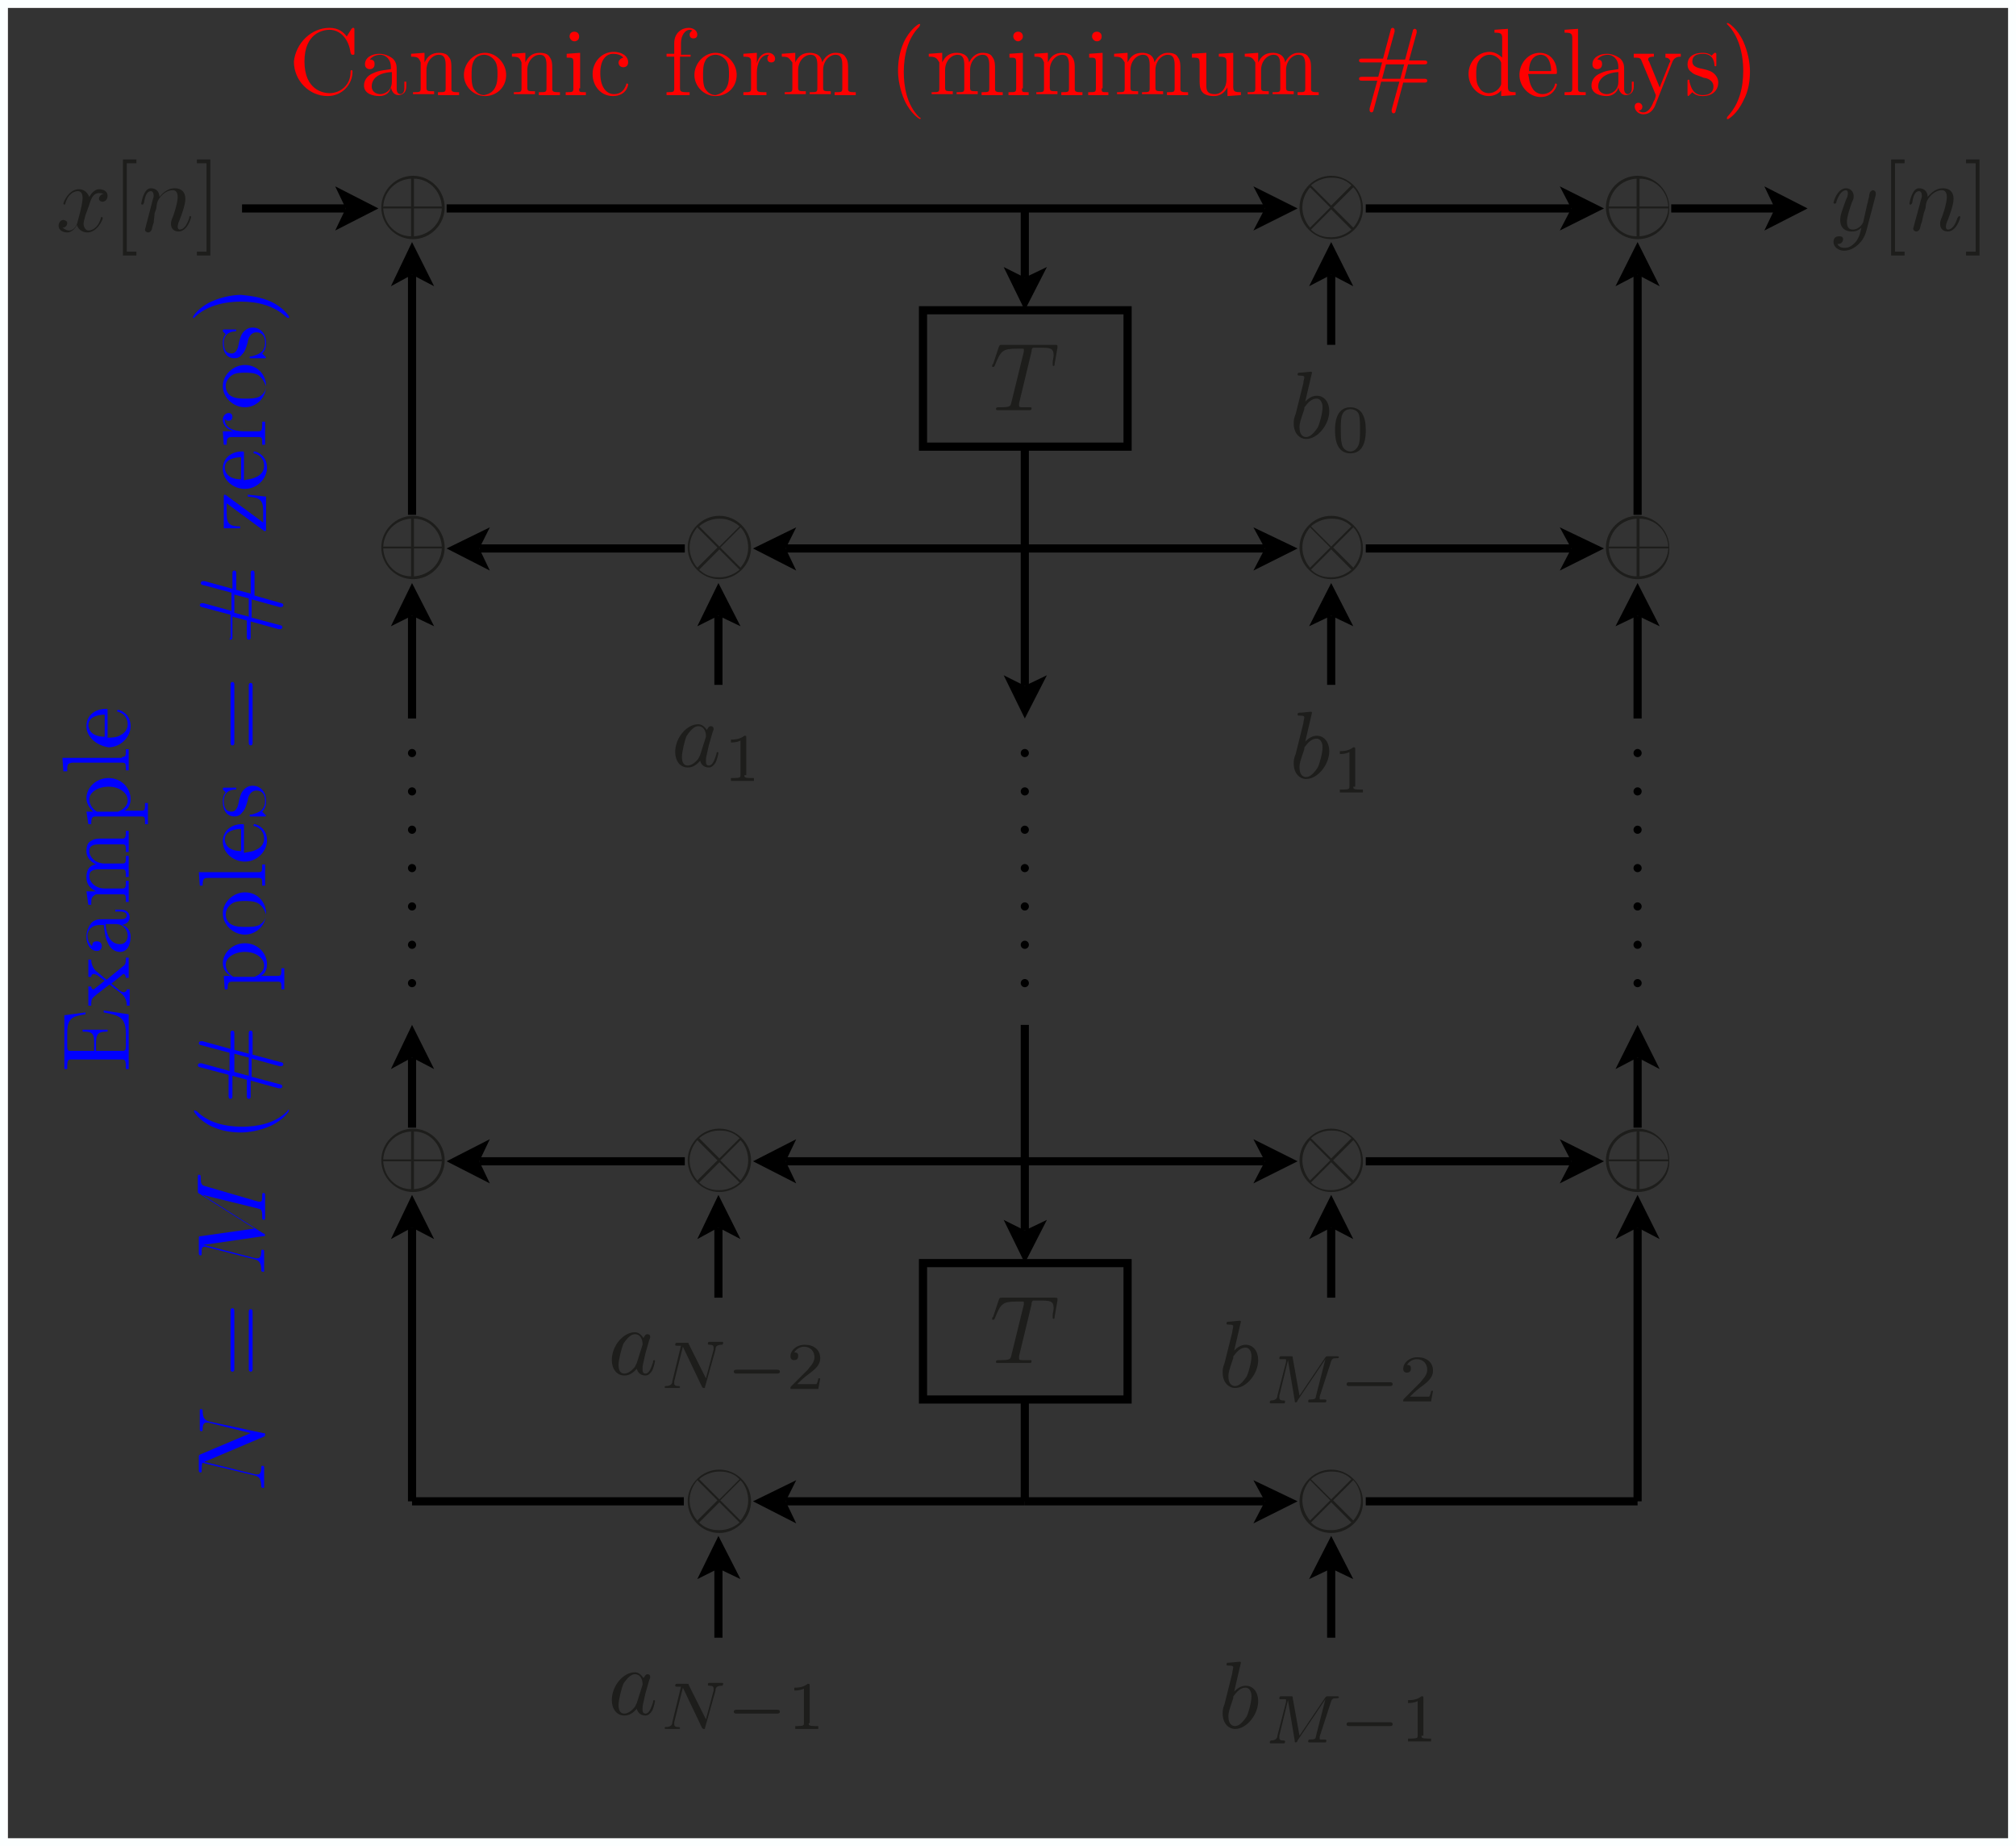 <?xml version="1.0" encoding="utf-8"?>
<!-- Generator: Adobe Illustrator 22.1.0, SVG Export Plug-In . SVG Version: 6.00 Build 0)  -->
<svg version="1.1" id="Layer_1" xmlns="http://www.w3.org/2000/svg" xmlns:xlink="http://www.w3.org/1999/xlink" x="0px" y="0px"
	 viewBox="0 0 209.9 192.2" style="enable-background:new 0 0 209.9 192.2;" xml:space="preserve">
<rect x="0" y="0" width="209.9" height="192.2" fill="#333333" stroke="none"/>
<style type="text/css">
	.st0{fill:none;stroke:#FCFFFF;stroke-width:0.85;stroke-miterlimit:10;}
	.st1{fill:#1D1D1B;}
	.st2{fill:none;stroke:#000000;stroke-width:0.85;stroke-miterlimit:10;}
	.st3{fill:#FF0000;}
	.st4{fill:none;stroke:#000000;stroke-width:0.85;stroke-linecap:round;stroke-miterlimit:10;stroke-dasharray:0,3.992;}
	.st5{fill:#0000FF;}
</style>
<g>
	<polygon class="st0" points="0.4,96.1 0.4,191.8 209.5,191.8 209.5,0.4 0.4,0.4 	"/>
	<g>
		<path class="st1" d="M8.9,22.4c-0.1,0.4-0.2,0.7-0.2,0.9c0,0.3,0.2,0.7,0.5,0.7c0.3,0,1-0.2,1.3-1.3c0-0.1,0-0.1,0.1-0.1
			c0,0,0.1,0,0.1,0.1c0,0.2-0.6,1.5-1.6,1.5c-0.6,0-1-0.4-1.1-0.8c0,0.1-0.4,0.8-1,0.8c-0.4,0-0.9-0.2-0.9-0.7
			c0-0.3,0.2-0.6,0.5-0.6c0.1,0,0.4,0.1,0.4,0.3c0,0.3-0.2,0.5-0.5,0.5C6.9,24,7.1,24,7.2,24c0.4,0,0.8-0.4,0.9-1
			c0.4-1.4,0.5-2.1,0.5-2.4c0-0.6-0.3-0.7-0.5-0.7c-0.3,0-1,0.2-1.3,1.3c0,0.1-0.1,0.1-0.1,0.1c0,0-0.1,0-0.1-0.1
			c0-0.2,0.6-1.5,1.6-1.5c0.3,0,0.8,0.1,1.1,0.8c0.1-0.2,0.5-0.8,1-0.8c0.3,0,0.9,0.1,0.9,0.7c0,0.4-0.3,0.6-0.5,0.6
			c-0.3,0-0.4-0.2-0.4-0.3c0-0.2,0.2-0.5,0.5-0.5c-0.2-0.1-0.4-0.1-0.5-0.1c-0.7,0-0.9,0.9-1,1.2L8.9,22.4z"/>
	</g>
	<g>
		<path class="st1" d="M12.8,26.6v-10h1.4V17h-1v9.2h1v0.4H12.8z"/>
	</g>
	<g>
		<path class="st1" d="M15.8,21.2c0.1-0.5,0.2-0.6,0.2-0.8c0-0.3-0.1-0.5-0.3-0.5c-0.4,0-0.6,0.5-0.7,1.2c-0.1,0.2-0.1,0.2-0.2,0.2
			c0,0-0.1,0-0.1-0.1c0,0,0.1-0.6,0.3-1c0.1-0.2,0.3-0.6,0.7-0.6c0.5,0,0.9,0.3,0.9,0.9c0.2-0.2,0.7-0.9,1.6-0.9
			c0.7,0,1.1,0.4,1.1,1.1c0,0.6-0.4,1.7-0.6,2.2c-0.1,0.2-0.2,0.5-0.2,0.7c0,0.2,0.1,0.3,0.2,0.3c0.5,0,0.8-0.6,1-1.2
			c0-0.1,0-0.2,0.1-0.2c0,0,0.1,0,0.1,0.1c0,0.1-0.4,1.5-1.3,1.5c-0.5,0-0.8-0.3-0.8-0.8c0-0.1,0-0.2,0.1-0.5
			c0.2-0.4,0.6-1.7,0.6-2.3c0-0.3-0.1-0.7-0.5-0.7c-0.9,0-1.5,0.9-1.6,1.2c0,0-0.1,0.3-0.1,0.5c0,0.2-0.1,0.4-0.2,0.7L16,23.2
			c-0.1,0.2-0.2,0.7-0.2,0.7c-0.1,0.2-0.2,0.3-0.4,0.3c-0.1,0-0.3-0.1-0.3-0.3c0-0.1,0.1-0.3,0.1-0.4L15.8,21.2z"/>
	</g>
	<g>
		<path class="st1" d="M21.9,26.6h-1.4v-0.4h1V17h-1v-0.4h1.4V26.6z"/>
	</g>
	<polyline points="130.5,24 135.1,21.7 130.5,19.4 131.7,21.7 	"/>
	<line class="st2" x1="46.5" y1="21.7" x2="131.7" y2="21.7"/>
	<polyline points="34.9,24 39.4,21.7 34.9,19.4 36,21.7 	"/>
	<line class="st2" x1="25.2" y1="21.7" x2="36" y2="21.7"/>
	<g>
		<path class="st3" d="M34.3,2.9c1,0,1.5,0.5,1.8,0.9L36.6,3c0.1-0.1,0.1-0.1,0.2-0.1c0.1,0,0.1,0.1,0.1,0.2v2.4
			c0,0.2,0,0.2-0.2,0.2c-0.1,0-0.1,0-0.2-0.2c-0.2-1.5-1.1-2.4-2.2-2.4c-0.6,0-2.6,0.3-2.6,3.3c0,3,2,3.3,2.6,3.3
			c1.1,0,2.2-0.8,2.2-2.2c0-0.1,0-0.2,0.1-0.2c0.1,0,0.1,0.1,0.1,0.2c0,1.2-1,2.5-2.6,2.5c-1.9,0-3.5-1.6-3.5-3.6
			C30.8,4.5,32.4,2.9,34.3,2.9z"/>
		<path class="st3" d="M39.5,10c-0.6,0-1.6-0.2-1.6-1.1c0-0.4,0.2-1,1-1.3c0.6-0.3,1.3-0.3,1.8-0.4V7c0-0.9-0.6-1.3-1.1-1.3
			c-0.3,0-0.8,0.1-1.1,0.5c0.5,0,0.5,0.3,0.5,0.5c0,0.3-0.2,0.5-0.5,0.5c-0.3,0-0.5-0.2-0.5-0.5c0-0.7,0.7-1.1,1.5-1.1
			c0.5,0,1,0.2,1.4,0.5c0.4,0.4,0.4,0.8,0.4,1.2v2c0,0,0,0.5,0.4,0.5c0.1,0,0.4-0.1,0.4-0.6V8.5h0.2V9c0,0.8-0.6,0.9-0.8,0.9
			c-0.5,0-0.7-0.4-0.8-0.8C40.6,9.6,40.2,10,39.5,10z M38.7,9c0,0.5,0.4,0.8,0.9,0.8c0.4,0,1.2-0.3,1.2-1.3v-1
			C39.1,7.6,38.7,8.4,38.7,9z"/>
		<path class="st3" d="M42.8,5.9V5.6l1.4-0.1v1c0.3-0.6,0.7-1,1.5-1c0.6,0,0.9,0.2,1,0.4C47,6.2,47,6.6,47,7.4v1.9
			c0,0.3,0.3,0.3,0.8,0.3v0.3c-0.3,0-0.9,0-1.1,0c-0.3,0-0.8,0-1.1,0V9.6c0.7,0,0.8,0,0.8-0.4V6.8c0-0.6-0.1-1.1-0.7-1.1
			c-0.6,0-1.3,0.6-1.3,1.6v1.8c0,0.4,0.1,0.4,0.8,0.4v0.3c-0.3,0-0.9,0-1.1,0c-0.3,0-0.8,0-1.1,0V9.6c0.7,0,0.8,0,0.8-0.4V6.5
			C43.6,6,43.5,5.9,42.8,5.9z"/>
		<path class="st3" d="M50.5,10c-1.2,0-2.2-1-2.2-2.2c0-1.2,1-2.3,2.2-2.3c1.2,0,2.2,1.1,2.2,2.3C52.7,9.1,51.7,10,50.5,10z M51.6,9
			c0.2-0.4,0.2-1,0.2-1.3c0-0.4,0-1-0.3-1.4c-0.3-0.4-0.7-0.6-1.1-0.6c-0.4,0-0.9,0.2-1.1,0.7c-0.2,0.4-0.2,1-0.2,1.4
			c0,0.4,0,1,0.2,1.4c0.3,0.5,0.7,0.7,1.1,0.7C51,9.8,51.4,9.5,51.6,9z"/>
		<path class="st3" d="M53.3,5.9V5.6l1.4-0.1v1c0.3-0.6,0.7-1,1.5-1c0.6,0,0.9,0.2,1,0.4c0.3,0.4,0.3,0.7,0.3,1.5v1.9
			c0,0.3,0.3,0.3,0.8,0.3v0.3c-0.3,0-0.9,0-1.1,0c-0.3,0-0.8,0-1.1,0V9.6c0.7,0,0.8,0,0.8-0.4V6.8c0-0.6-0.1-1.1-0.7-1.1
			c-0.6,0-1.3,0.6-1.3,1.6v1.8c0,0.4,0.1,0.4,0.8,0.4v0.3c-0.3,0-0.9,0-1.1,0c-0.3,0-0.8,0-1.1,0V9.6c0.7,0,0.8,0,0.8-0.4V6.5
			C54.1,6,54,5.9,53.3,5.9z"/>
		<path class="st3" d="M60.3,9.2c0,0.4,0,0.4,0.7,0.4v0.3c-0.3,0-0.7,0-1,0c-0.2,0-0.8,0-1.1,0V9.6c0.7,0,0.8,0,0.8-0.4V6.5
			c0-0.5-0.1-0.5-0.7-0.5V5.6l1.4-0.1V9.2z M59.8,4.3c-0.3,0-0.5-0.3-0.5-0.5c0-0.3,0.2-0.5,0.5-0.5c0.3,0,0.5,0.2,0.5,0.5
			S60.1,4.3,59.8,4.3z"/>
	</g>
	<g>
		<path class="st3" d="M63.9,9.8c0.4,0,1-0.1,1.3-1c0-0.1,0-0.1,0.1-0.1c0,0,0.1,0,0.1,0.1S65.2,10,63.8,10c-1.2,0-2.1-1-2.1-2.3
			c0-1.2,0.9-2.3,2.2-2.3c0.8,0,1.5,0.4,1.5,1.1c0,0.3-0.2,0.5-0.5,0.5c-0.3,0-0.5-0.2-0.5-0.5c0-0.1,0.1-0.4,0.5-0.5
			c-0.3-0.4-1-0.4-1.1-0.4c-0.5,0-1.3,0.4-1.3,2C62.5,9.4,63.4,9.8,63.9,9.8z"/>
		<path class="st3" d="M71.9,5.6v0.3h-1.1v3.2c0,0.4,0,0.5,0.8,0.5h0.2v0.3c-0.4,0-0.9,0-1.3,0c-0.3,0-0.7,0-1.1,0V9.6
			c0.7,0,0.8,0,0.8-0.4V5.9h-0.8V5.6h0.8V4.5c0-1.1,0.8-1.6,1.5-1.6c0.5,0,0.9,0.3,0.9,0.7c0,0.2-0.1,0.4-0.4,0.4
			c-0.3,0-0.4-0.2-0.4-0.4c0-0.2,0.2-0.4,0.3-0.4c-0.1-0.1-0.3-0.1-0.3-0.1c-0.4,0-0.9,0.5-0.9,1.4v1.2H71.9z"/>
	</g>
	<g>
		<path class="st3" d="M74.5,10c-1.2,0-2.2-1-2.2-2.2c0-1.2,1-2.3,2.2-2.3c1.2,0,2.2,1.1,2.2,2.3C76.7,9.1,75.7,10,74.5,10z M75.7,9
			c0.2-0.4,0.2-1,0.2-1.3c0-0.4,0-1-0.3-1.4c-0.3-0.4-0.7-0.6-1.1-0.6c-0.4,0-0.9,0.2-1.1,0.7c-0.2,0.4-0.2,1-0.2,1.4
			c0,0.4,0,1,0.2,1.4c0.3,0.5,0.7,0.7,1.1,0.7C75,9.8,75.5,9.5,75.7,9z"/>
		<path class="st3" d="M80,5.5c0.4,0,0.7,0.3,0.7,0.6s-0.2,0.4-0.4,0.4c-0.2,0-0.4-0.1-0.4-0.4c0-0.3,0.2-0.4,0.2-0.4c0,0,0,0-0.1,0
			c-0.8,0-1.2,0.9-1.2,1.9v1.5c0,0.4,0,0.5,0.8,0.5h0.2v0.3c-0.4,0-0.9,0-1.3,0c-0.3,0-0.7,0-1.1,0V9.6c0.7,0,0.8,0,0.8-0.4V6.5
			c0-0.5-0.1-0.6-0.8-0.6V5.6l1.4-0.1v1.1C78.9,6.2,79.2,5.5,80,5.5z"/>
	</g>
	<g>
		<path class="st3" d="M81.4,5.9V5.6l1.4-0.1v1c0.3-0.6,0.7-1,1.5-1c0.4,0,1.2,0.1,1.3,1c0.2-0.4,0.6-1,1.4-1c0.6,0,0.9,0.2,1,0.4
			c0.3,0.4,0.3,0.7,0.3,1.5v1.9c0,0.3,0.3,0.3,0.8,0.3v0.3c-0.3,0-0.9,0-1.1,0c-0.3,0-0.8,0-1.1,0V9.6c0.7,0,0.8,0,0.8-0.4V6.8
			c0-0.6-0.1-1.1-0.7-1.1c-0.6,0-1.3,0.6-1.3,1.6v1.8c0,0.4,0.1,0.4,0.8,0.4v0.3c-0.3,0-0.9,0-1.1,0c-0.3,0-0.8,0-1.1,0V9.6
			c0.7,0,0.8,0,0.8-0.4V6.8c0-0.6-0.1-1.1-0.7-1.1c-0.6,0-1.3,0.6-1.3,1.6v1.8c0,0.4,0.1,0.4,0.8,0.4v0.3c-0.3,0-0.9,0-1.1,0
			c-0.3,0-0.8,0-1.1,0V9.6c0.7,0,0.8,0,0.8-0.4V6.5C82.1,6,82.1,5.9,81.4,5.9z"/>
		<path class="st3" d="M95.8,12.4c-0.1,0-1-0.6-1.6-1.9c-0.5-1.1-0.7-2.3-0.7-3.1c0-0.8,0.1-1.9,0.6-3c0.6-1.3,1.5-1.9,1.6-1.9
			c0.1,0,0.1,0,0.1,0.1c0,0,0,0-0.1,0.2c-1.2,1.2-1.6,3-1.6,4.7c0,1.5,0.3,3.4,1.6,4.7C95.9,12.3,95.9,12.3,95.8,12.4
			C95.9,12.4,95.8,12.4,95.8,12.4z"/>
	</g>
	<g>
		<path class="st3" d="M96.7,5.9V5.6l1.4-0.1v1c0.3-0.6,0.7-1,1.5-1c0.4,0,1.2,0.1,1.3,1c0.2-0.4,0.6-1,1.4-1c0.6,0,0.9,0.2,1,0.4
			c0.3,0.4,0.3,0.7,0.3,1.5v1.9c0,0.3,0.3,0.3,0.8,0.3v0.3c-0.3,0-0.9,0-1.1,0c-0.3,0-0.8,0-1.1,0V9.6c0.7,0,0.8,0,0.8-0.4V6.8
			c0-0.6-0.1-1.1-0.7-1.1c-0.6,0-1.3,0.6-1.3,1.6v1.8c0,0.4,0.1,0.4,0.8,0.4v0.3c-0.3,0-0.9,0-1.1,0c-0.3,0-0.8,0-1.1,0V9.6
			c0.7,0,0.8,0,0.8-0.4V6.8c0-0.6-0.1-1.1-0.7-1.1c-0.6,0-1.3,0.6-1.3,1.6v1.8c0,0.4,0.1,0.4,0.8,0.4v0.3c-0.3,0-0.9,0-1.1,0
			c-0.3,0-0.8,0-1.1,0V9.6c0.7,0,0.8,0,0.8-0.4V6.5C97.5,6,97.4,5.9,96.7,5.9z"/>
		<path class="st3" d="M106.4,9.2c0,0.4,0,0.4,0.7,0.4v0.3c-0.3,0-0.7,0-1,0c-0.2,0-0.8,0-1.1,0V9.6c0.7,0,0.8,0,0.8-0.4V6.5
			c0-0.5-0.1-0.5-0.7-0.5V5.6l1.4-0.1V9.2z M106,4.3c-0.3,0-0.5-0.3-0.5-0.5c0-0.3,0.2-0.5,0.5-0.5c0.3,0,0.5,0.2,0.5,0.5
			S106.2,4.3,106,4.3z"/>
		<path class="st3" d="M107.7,5.9V5.6l1.4-0.1v1c0.3-0.6,0.7-1,1.5-1c0.6,0,0.9,0.2,1,0.4c0.3,0.4,0.3,0.7,0.3,1.5v1.9
			c0,0.3,0.3,0.3,0.8,0.3v0.3c-0.3,0-0.9,0-1.1,0c-0.3,0-0.8,0-1.1,0V9.6c0.7,0,0.8,0,0.8-0.4V6.8c0-0.6-0.1-1.1-0.7-1.1
			c-0.6,0-1.3,0.6-1.3,1.6v1.8c0,0.4,0.1,0.4,0.8,0.4v0.3c-0.3,0-0.9,0-1.1,0c-0.3,0-0.8,0-1.1,0V9.6c0.7,0,0.8,0,0.8-0.4V6.5
			C108.5,6,108.4,5.9,107.7,5.9z"/>
		<path class="st3" d="M114.7,9.2c0,0.4,0,0.4,0.7,0.4v0.3c-0.3,0-0.7,0-1,0c-0.2,0-0.8,0-1.1,0V9.6c0.7,0,0.8,0,0.8-0.4V6.5
			c0-0.5-0.1-0.5-0.7-0.5V5.6l1.4-0.1V9.2z M114.2,4.3c-0.3,0-0.5-0.3-0.5-0.5c0-0.3,0.2-0.5,0.5-0.5c0.3,0,0.5,0.2,0.5,0.5
			S114.5,4.3,114.2,4.3z"/>
	</g>
	<g>
		<path class="st3" d="M116,5.9V5.6l1.4-0.1v1c0.3-0.6,0.7-1,1.5-1c0.4,0,1.2,0.1,1.3,1c0.2-0.4,0.6-1,1.4-1c0.6,0,0.9,0.2,1,0.4
			c0.3,0.4,0.3,0.7,0.3,1.5v1.9c0,0.3,0.3,0.3,0.8,0.3v0.3c-0.3,0-0.9,0-1.1,0c-0.3,0-0.8,0-1.1,0V9.6c0.7,0,0.8,0,0.8-0.4V6.8
			c0-0.6-0.1-1.1-0.7-1.1c-0.6,0-1.3,0.6-1.3,1.6v1.8c0,0.4,0.1,0.4,0.8,0.4v0.3c-0.3,0-0.9,0-1.1,0c-0.3,0-0.8,0-1.1,0V9.6
			c0.7,0,0.8,0,0.8-0.4V6.8c0-0.6-0.1-1.1-0.7-1.1c-0.6,0-1.3,0.6-1.3,1.6v1.8c0,0.4,0.1,0.4,0.8,0.4v0.3c-0.3,0-0.9,0-1.1,0
			c-0.3,0-0.8,0-1.1,0V9.6c0.7,0,0.8,0,0.8-0.4V6.5C116.8,6,116.7,5.9,116,5.9z"/>
		<path class="st3" d="M126.4,10c-1.5,0-1.5-0.9-1.5-1.7V6.9c0-0.9,0-0.9-0.8-0.9V5.6l1.5-0.1v3.3c0,0.5,0,1,0.9,1
			c0.7,0,1.2-0.7,1.2-1.5V6.5c0-0.5-0.1-0.6-0.8-0.6V5.6l1.5-0.1v3.5c0,0.5,0.1,0.6,0.8,0.6v0.3l-1.4,0.1V9.1
			C127.4,9.8,126.9,10,126.4,10z"/>
	</g>
	<g>
		<path class="st3" d="M129.6,5.9V5.6l1.4-0.1v1c0.3-0.6,0.7-1,1.5-1c0.4,0,1.2,0.1,1.3,1c0.2-0.4,0.6-1,1.4-1c0.6,0,0.9,0.2,1,0.4
			c0.3,0.4,0.3,0.7,0.3,1.5v1.9c0,0.3,0.3,0.3,0.8,0.3v0.3c-0.3,0-0.9,0-1.1,0c-0.3,0-0.8,0-1.1,0V9.6c0.7,0,0.8,0,0.8-0.4V6.8
			c0-0.6-0.1-1.1-0.7-1.1c-0.6,0-1.3,0.6-1.3,1.6v1.8c0,0.4,0.1,0.4,0.8,0.4v0.3c-0.3,0-0.9,0-1.1,0c-0.3,0-0.8,0-1.1,0V9.6
			c0.7,0,0.8,0,0.8-0.4V6.8c0-0.6-0.1-1.1-0.7-1.1c-0.6,0-1.3,0.6-1.3,1.6v1.8c0,0.4,0.1,0.4,0.8,0.4v0.3c-0.3,0-0.9,0-1.1,0
			c-0.3,0-0.8,0-1.1,0V9.6c0.7,0,0.8,0,0.8-0.4V6.5C130.4,6,130.3,5.9,129.6,5.9z"/>
		<path class="st3" d="M145.3,11.6c0,0.1-0.1,0.2-0.2,0.2c-0.1,0-0.2-0.1-0.2-0.2c0,0,0-0.2,0-0.2l0.8-2.9h-1.9l-0.8,3
			c0,0.1-0.1,0.2-0.2,0.2c-0.1,0-0.2-0.1-0.2-0.2c0,0,0-0.2,0-0.2l0.8-2.9h-1.6c-0.1,0-0.3,0-0.3-0.2s0.2-0.2,0.3-0.2h1.7l0.4-1.5
			h-2.1c-0.1,0-0.3,0-0.3-0.2s0.2-0.2,0.3-0.2h2.2l0.8-3c0-0.1,0.1-0.2,0.2-0.2c0.1,0,0.2,0.1,0.2,0.2c0,0,0,0.2,0,0.2l-0.8,2.9h1.9
			l0.8-3c0-0.1,0.1-0.2,0.2-0.2c0.1,0,0.2,0.1,0.2,0.2c0,0,0,0.2,0,0.2l-0.8,2.9h1.6c0.1,0,0.3,0,0.3,0.2s-0.2,0.2-0.3,0.2h-1.7
			l-0.4,1.5h2.1c0.1,0,0.3,0,0.3,0.2s-0.2,0.2-0.3,0.2h-2.2L145.3,11.6z M145.8,8.2l0.4-1.5h-1.9l-0.4,1.5H145.8z"/>
		<path class="st3" d="M155,10c-1.1,0-2.1-1-2.1-2.3c0-1.3,1-2.3,2.2-2.3c0.5,0,1,0.3,1.3,0.6V4c0-0.5-0.1-0.6-0.8-0.6V3.1L157,3v6
			c0,0.5,0.1,0.6,0.8,0.6v0.3l-1.5,0.1V9.4C156.1,9.7,155.6,10,155,10z M156.2,6.3c-0.3-0.4-0.7-0.6-1.1-0.6c-0.5,0-0.9,0.3-1.1,0.6
			c-0.3,0.4-0.3,1-0.3,1.4c0,0.4,0,1,0.3,1.4c0.2,0.4,0.6,0.6,1,0.6c0.4,0,0.9-0.2,1.2-0.7c0.1-0.2,0.1-0.2,0.1-0.4v-2
			C156.3,6.5,156.3,6.5,156.2,6.3z"/>
	</g>
	<g>
		<path class="st3" d="M159.5,9.1c0.2,0.4,0.6,0.7,1.1,0.7c0.1,0,1,0,1.3-1c0-0.1,0-0.1,0.1-0.1c0,0,0.1,0,0.1,0.1
			c0,0.2-0.4,1.3-1.7,1.3c-1.1,0-2.2-1-2.2-2.3c0-1.2,0.9-2.3,2.1-2.3c1.2,0,1.8,1,1.8,2c0,0.2,0,0.2-0.2,0.2h-2.8
			C159.2,8,159.2,8.6,159.5,9.1z M161.5,7.4c0-0.4-0.1-1.7-1.1-1.7c-0.3,0-1.2,0.2-1.2,1.7H161.5z"/>
		<path class="st3" d="M164.3,9.2c0,0.4,0.1,0.4,0.8,0.4v0.3c-0.4,0-0.9,0-1.1,0s-0.8,0-1.1,0V9.6c0.7,0,0.8,0,0.8-0.4V4
			c0-0.5-0.1-0.6-0.8-0.6V3.1l1.4-0.1V9.2z"/>
	</g>
	<g>
		<path class="st3" d="M167.3,10c-0.6,0-1.6-0.2-1.6-1.1c0-0.4,0.2-1,1-1.3c0.6-0.3,1.3-0.3,1.8-0.4V7c0-0.9-0.6-1.3-1.1-1.3
			c-0.3,0-0.8,0.1-1.1,0.5c0.5,0,0.5,0.3,0.5,0.5c0,0.3-0.2,0.5-0.5,0.5c-0.3,0-0.5-0.2-0.5-0.5c0-0.7,0.7-1.1,1.5-1.1
			c0.5,0,1,0.2,1.4,0.5c0.4,0.4,0.4,0.8,0.4,1.2v2c0,0,0,0.5,0.4,0.5c0.1,0,0.4-0.1,0.4-0.6V8.5h0.2V9c0,0.8-0.6,0.9-0.8,0.9
			c-0.5,0-0.7-0.4-0.8-0.8C168.4,9.6,167.9,10,167.3,10z M166.4,9c0,0.5,0.4,0.8,0.9,0.8c0.4,0,1.2-0.3,1.2-1.3v-1
			C166.9,7.6,166.4,8.4,166.4,9z"/>
		<path class="st3" d="M172.4,10.8c-0.2,0.6-0.6,1.1-1.3,1.1c-0.5,0-0.9-0.4-0.9-0.8c0-0.3,0.2-0.4,0.4-0.4c0.2,0,0.4,0.2,0.4,0.4
			c0,0.2-0.1,0.4-0.4,0.4c0.2,0.2,0.4,0.2,0.5,0.2c0.6,0,0.9-0.7,1.1-1.2c0.1-0.1,0.2-0.5,0.2-0.6l-1.5-3.6
			c-0.1-0.3-0.3-0.3-0.8-0.3V5.6c0.3,0,0.7,0,1,0c0.2,0,0.8,0,1.1,0v0.3c-0.2,0-0.6,0-0.6,0.3c0,0,0,0.1,0.1,0.2l1.1,2.7l1-2.5
			c0-0.1,0.1-0.1,0.1-0.2c0-0.2-0.2-0.4-0.5-0.4V5.6c0.2,0,0.7,0,0.9,0c0.2,0,0.5,0,0.7,0v0.3c-0.2,0-0.7,0-0.9,0.6L172.4,10.8z"/>
	</g>
	<g>
		<path class="st3" d="M176.1,7.5c-0.3-0.2-0.4-0.5-0.4-0.8c0-0.6,0.4-1.2,1.6-1.2c0.1,0,0.6,0,0.9,0.3c0,0,0.1-0.1,0.2-0.2
			c0.1-0.1,0.1-0.1,0.2-0.1c0.1,0,0.1,0.1,0.1,0.2v1c0,0.2,0,0.2-0.1,0.2c0,0-0.1,0-0.1-0.1c0-0.3-0.1-1.2-1.2-1.2
			c-0.9,0-1.1,0.4-1.1,0.8c0,0.6,0.7,0.7,1.2,0.8c0.4,0.1,0.8,0.2,1.1,0.5c0.1,0.1,0.4,0.4,0.4,0.9c0,0.7-0.5,1.4-1.6,1.4
			c-0.2,0-0.7,0-1.1-0.4C176,9.8,176,9.8,176,9.8c-0.2,0.2-0.2,0.2-0.2,0.2c-0.1,0-0.1-0.1-0.1-0.2V8.5c0-0.2,0-0.2,0.1-0.2
			c0.1,0,0.1,0,0.1,0.2c0.2,0.8,0.5,1.4,1.4,1.4c0.8,0,1.1-0.4,1.1-0.9c0-0.7-0.8-0.9-1-0.9C176.7,7.8,176.4,7.8,176.1,7.5z"/>
		<path class="st3" d="M181.5,10.5c-0.6,1.3-1.5,1.9-1.6,1.9c-0.1,0-0.1,0-0.1-0.1c0,0,0-0.1,0.1-0.2c1.2-1.3,1.6-3,1.6-4.7
			c0-2.1-0.6-3.7-1.5-4.7c-0.2-0.2-0.2-0.2-0.2-0.2c0-0.1,0-0.1,0.1-0.1c0.1,0,1,0.6,1.6,1.9c0.5,1.1,0.7,2.3,0.7,3.1
			C182.2,8.3,182.1,9.4,181.5,10.5z"/>
	</g>
	<polyline points="82.9,54.9 78.4,57.1 82.9,59.4 81.8,57.1 	"/>
	<line class="st2" x1="81.8" y1="57.1" x2="106.7" y2="57.1"/>
	<polyline points="51,54.9 46.5,57.1 51,59.4 49.9,57.1 	"/>
	<line class="st2" x1="49.9" y1="57.1" x2="71.3" y2="57.1"/>
	<polyline points="82.9,118.6 78.4,120.9 82.9,123.2 81.8,120.9 	"/>
	<line class="st2" x1="81.8" y1="120.9" x2="106.7" y2="120.9"/>
	<polyline points="51,118.6 46.5,120.9 51,123.2 49.9,120.9 	"/>
	<line class="st2" x1="49.9" y1="120.9" x2="71.3" y2="120.9"/>
	<polyline points="82.9,154.1 78.4,156.3 82.9,158.6 81.8,156.3 	"/>
	<path class="st2" d="M81.8,156.3l24.9,0 M42.9,156.3h28.3"/>
	<polyline points="45.2,65.2 42.9,60.7 40.7,65.2 42.9,64.1 	"/>
	<line class="st2" x1="42.9" y1="74.8" x2="42.9" y2="64.1"/>
	<line class="st4" x1="42.9" y1="78.4" x2="42.9" y2="103.2"/>
	<polyline points="45.2,29.8 42.9,25.2 40.7,29.8 42.9,28.6 	"/>
	<line class="st2" x1="42.9" y1="53.6" x2="42.9" y2="28.6"/>
	<g>
		<path class="st1" d="M43,60.3c-1.8,0-3.3-1.5-3.3-3.3c0-1.8,1.5-3.3,3.3-3.3c1.8,0,3.3,1.5,3.3,3.3C46.3,58.8,44.8,60.3,43,60.3z
			 M42.8,56.9V54c-1.6,0.1-2.8,1.3-2.9,2.9H42.8z M42.8,57.1h-2.9c0.1,1.7,1.4,2.9,2.9,2.9V57.1z M43.1,56.9H46
			c-0.1-1.7-1.4-2.9-2.9-2.9V56.9z M43.1,57.1v2.9c1.5-0.1,2.8-1.2,2.9-2.9H43.1z"/>
	</g>
	<polyline points="45.2,111.3 42.9,106.7 40.7,111.3 42.9,110.1 	"/>
	<line class="st2" x1="42.9" y1="117.4" x2="42.9" y2="110.1"/>
	<g>
		<path class="st1" d="M43,124.1c-1.8,0-3.3-1.5-3.3-3.3c0-1.8,1.5-3.3,3.3-3.3c1.8,0,3.3,1.5,3.3,3.3
			C46.3,122.6,44.8,124.1,43,124.1z M42.8,120.7v-2.9c-1.6,0.1-2.8,1.3-2.9,2.9H42.8z M42.8,120.9h-2.9c0.1,1.7,1.4,2.9,2.9,2.9
			V120.9z M43.1,120.7H46c-0.1-1.7-1.4-2.9-2.9-2.9V120.7z M43.1,120.9v2.9c1.5-0.1,2.8-1.2,2.9-2.9H43.1z"/>
	</g>
	<polyline points="45.2,129 42.9,124.4 40.7,129 42.9,127.8 	"/>
	<line class="st2" x1="42.9" y1="156.3" x2="42.9" y2="127.8"/>
	<g>
		<path class="st1" d="M43,24.9c-1.8,0-3.3-1.5-3.3-3.3c0-1.8,1.5-3.3,3.3-3.3c1.8,0,3.3,1.5,3.3,3.3C46.3,23.4,44.8,24.9,43,24.9z
			 M42.8,21.5v-2.9c-1.6,0.1-2.8,1.3-2.9,2.9H42.8z M42.8,21.7h-2.9c0.1,1.7,1.4,2.9,2.9,2.9V21.7z M43.1,21.5H46
			c-0.1-1.7-1.4-2.9-2.9-2.9V21.5z M43.1,21.7v2.9c1.5-0.1,2.8-1.2,2.9-2.9H43.1z"/>
	</g>
	<g>
		<path class="st5" d="M7.5,110.3c-0.4,0-0.5,0-0.5,0.8v0.2H6.7v-5.6l2.2-0.3v0.2c-1.4,0.2-1.9,0.4-1.9,2v1.3c0,0.5,0.1,0.5,0.4,0.5
			h2.4v-0.9c0-1-0.3-1.1-1.2-1.1v-0.2h2.6v0.2c-0.8,0-1.2,0.1-1.2,1.1v0.9h2.7c0.3,0,0.4,0,0.4-0.5v-1.3c0-1.7-0.7-1.9-2.3-2.2v-0.2
			l2.6,0.4v5.7h-0.3v-0.2c0-0.8-0.1-0.8-0.5-0.8H7.5z"/>
		<path class="st5" d="M12.8,100.6c0.3-0.2,0.3-0.4,0.3-0.9h0.3c0,0.3,0,0.7,0,1c0,0.2,0,0.8,0,1.1h-0.3c0-0.3-0.2-0.4-0.2-0.4
			c-0.1,0-0.2,0.1-0.3,0.2l-1,0.8c0.7,0.6,1,0.9,1.3,0.9c0.1,0,0.3-0.1,0.3-0.3h0.3c0,0.2,0,0.7,0,0.9c0,0.3,0,0.6,0,0.8h-0.3
			c0-0.2,0-0.8-0.6-1.3l-1.2-0.9l-1.3,1c-0.6,0.5-0.6,0.5-0.6,1.2H9.2c0-0.3,0-0.7,0-0.9c0-0.2,0-0.8,0-1.1h0.3
			c0,0.2,0.1,0.3,0.2,0.3c0.1,0,0.1,0,0.2-0.1l1-0.8l-0.8-0.6c-0.1,0-0.2-0.1-0.3-0.1c-0.2,0-0.3,0.1-0.3,0.3H9.2c0-0.1,0-0.7,0-1
			c0-0.3,0-0.6,0-0.8h0.3c0,0.5,0.2,0.9,0.5,1.2c0.3,0.2,0.7,0.6,1.1,0.9L12.8,100.6z"/>
		<path class="st5" d="M13.6,97.5c0,0.6-0.2,1.6-1.1,1.6c-0.4,0-1-0.2-1.3-1c-0.3-0.6-0.3-1.3-0.4-1.8h-0.4c-0.9,0-1.3,0.6-1.3,1.1
			c0,0.3,0.1,0.8,0.5,1.1c0-0.5,0.3-0.5,0.5-0.5c0.3,0,0.5,0.2,0.5,0.5c0,0.3-0.2,0.5-0.5,0.5c-0.7,0-1.1-0.7-1.1-1.5
			c0-0.5,0.2-1,0.5-1.4c0.4-0.4,0.8-0.4,1.2-0.4h2c0,0,0.5,0,0.5-0.4c0-0.1-0.1-0.4-0.6-0.4H12v-0.2h0.6c0.8,0,0.9,0.6,0.9,0.8
			c0,0.5-0.4,0.7-0.8,0.8C13.2,96.4,13.6,96.9,13.6,97.5z M12.5,98.3c0.5,0,0.8-0.4,0.8-0.9c0-0.4-0.3-1.2-1.3-1.2h-1
			C11.1,97.9,11.9,98.3,12.5,98.3z"/>
		<path class="st5" d="M9.5,94.2H9.2L9,92.8h1c-0.6-0.3-1-0.7-1-1.5c0-0.4,0.1-1.2,1-1.3c-0.4-0.2-1-0.6-1-1.4c0-0.6,0.2-0.9,0.4-1
			c0.4-0.3,0.7-0.3,1.5-0.3h1.9c0.3,0,0.3-0.3,0.3-0.8h0.3c0,0.3,0,0.9,0,1.1c0,0.3,0,0.8,0,1.1h-0.3c0-0.7,0-0.8-0.4-0.8h-2.3
			c-0.6,0-1.1,0.1-1.1,0.7c0,0.6,0.6,1.3,1.6,1.3h1.8c0.4,0,0.4-0.1,0.4-0.8h0.3c0,0.3,0,0.9,0,1.1c0,0.3,0,0.8,0,1.1h-0.3
			c0-0.7,0-0.8-0.4-0.8h-2.3c-0.6,0-1.1,0.1-1.1,0.7c0,0.6,0.6,1.3,1.6,1.3h1.8c0.4,0,0.4-0.1,0.4-0.8h0.3c0,0.3,0,0.9,0,1.1
			c0,0.3,0,0.8,0,1.1h-0.3c0-0.7,0-0.8-0.4-0.8H10C9.5,93.4,9.5,93.5,9.5,94.2z"/>
		<path class="st5" d="M9,83.1C9,82,10,81,11.3,81c1.3,0,2.3,1,2.3,2.2c0,0.8-0.5,1.2-0.7,1.2H13h1.7c0.4,0,0.4-0.1,0.4-0.8h0.3
			c0,0.3,0,0.9,0,1.1c0,0.3,0,0.8,0,1.1h-0.3c0-0.7,0-0.8-0.4-0.8H10c-0.4,0-0.5,0.1-0.5,0.8H9.2L9,84.5h0.7C9.5,84.3,9,83.8,9,83.1
			z M12.7,84.3c0.4-0.3,0.6-0.6,0.6-1c0-0.7-0.8-1.4-2-1.4c-1.1,0-2,0.6-2,1.3c0,0.5,0.3,1,0.8,1.3h2.2
			C12.5,84.4,12.5,84.4,12.7,84.3z"/>
		<path class="st5" d="M12.7,78.8c0.4,0,0.4-0.1,0.4-0.8h0.3c0,0.4,0,0.9,0,1.1c0,0.2,0,0.8,0,1.1h-0.3c0-0.7,0-0.8-0.4-0.8H7.5
			C7,79.5,7,79.6,7,80.3H6.6l-0.1-1.4H12.7z"/>
	</g>
	<g>
		<path class="st5" d="M12.6,76.5c0.4-0.2,0.7-0.6,0.7-1.1c0-0.1,0-1-1-1.3c-0.1,0-0.1,0-0.1-0.1c0,0,0-0.1,0.1-0.1
			c0.2,0,1.3,0.4,1.3,1.7c0,1.1-1,2.2-2.3,2.2C10,77.6,9,76.7,9,75.6c0-1.2,1-1.8,2-1.8c0.2,0,0.2,0,0.2,0.2v2.8
			C11.5,76.8,12.2,76.8,12.6,76.5z M10.9,74.4c-0.4,0-1.7,0.1-1.7,1.1c0,0.3,0.2,1.2,1.7,1.2V74.4z"/>
	</g>
	<g>
		<path class="st5" d="M27.4,149.2c0.2,0,0.2,0,0.2,0.2c0,0.1,0,0.1-0.2,0.2l-5.9,2.5c-0.1,0-0.1,0-0.2,0.1l5.3,1.3
			c0.1,0,0.2,0,0.2,0c0.2,0,0.4-0.1,0.4-0.7c0-0.1,0-0.2,0.1-0.2c0.2,0,0.2,0.1,0.2,0.2c0,0.3,0,0.7,0,1c0,0.3,0,0.7,0,1
			c0,0.1,0,0.1-0.1,0.1c-0.2,0-0.2-0.1-0.2-0.2c0-0.8-0.3-1-0.7-1.1l-5.4-1.3c-0.1,0-0.1,0.6-0.1,0.7c0,0.2,0,0.3-0.1,0.3
			c-0.2,0-0.2-0.1-0.2-0.3v-1.3c0-0.2,0-0.2,0.2-0.3l5.2-2.2l-4.4-1.1c0,0-0.2,0-0.2,0c-0.2,0-0.4,0.1-0.4,0.7c0,0.1,0,0.2-0.1,0.2
			c-0.2,0-0.2-0.1-0.2-0.2c0-0.3,0-0.7,0-1c0-0.3,0-0.7,0-1c0-0.1,0.1-0.1,0.1-0.1c0.2,0,0.2,0.1,0.2,0.2c0,0.8,0.3,1,0.7,1.1
			L27.4,149.2z"/>
	</g>
	<g>
		<path class="st5" d="M24.4,142.5c0,0.1,0,0.3-0.2,0.3s-0.2-0.2-0.2-0.3v-6c0-0.1,0-0.3,0.2-0.3s0.2,0.2,0.2,0.3V142.5z
			 M26.3,142.5c0,0.1,0,0.3-0.2,0.3s-0.2-0.2-0.2-0.3v-5.9c0-0.1,0-0.3,0.2-0.3s0.2,0.2,0.2,0.3V142.5z"/>
	</g>
	<g>
		<path class="st5" d="M26.9,125.1c0.2,0,0.2,0,0.2,0c0.2,0,0.2-0.3,0.2-0.6c0-0.2,0-0.3,0.1-0.3c0.2,0,0.2,0.1,0.2,0.2
			c0,0.4,0,0.8,0,1.2c0,0.3,0,1,0,1.2c0,0,0,0.2-0.1,0.2c-0.2,0-0.2-0.1-0.2-0.3c0-0.8-0.1-0.8-0.5-0.9l-5.7-1.4v0l6.3,4
			c0.1,0,0.2,0.1,0.2,0.2c0,0.1-0.1,0.1-0.2,0.1l-6.2,0.9v0l5.4,1.4c0.1,0,0.2,0,0.2,0c0.2,0,0.4-0.1,0.4-0.7c0-0.1,0-0.2,0.1-0.2
			c0.2,0,0.2,0.1,0.2,0.2c0,0.3,0,0.7,0,1c0,0.3,0,0.7,0,1c0,0.1,0,0.1-0.1,0.1c-0.2,0-0.2-0.1-0.2-0.2c0-0.8-0.3-1-0.7-1.1
			l-5.1-1.3c-0.1,0-0.1,0-0.2,0c-0.1,0-0.1,0.1-0.2,0.2c0,0.1,0,0.3,0,0.4c0,0.2,0,0.3-0.1,0.3c-0.2,0-0.2-0.1-0.2-0.3v-1.4
			c0-0.3,0-0.3,0.2-0.3l5.6-0.8l-5.7-3.6c-0.2-0.1-0.2-0.1-0.2-0.4v-1.3c0-0.2,0-0.3,0.1-0.3c0.2,0,0.2,0.1,0.2,0.3
			c0,0.7,0.1,0.8,0.5,0.9L26.9,125.1z"/>
	</g>
	<g>
		<path class="st5" d="M30.1,115.6c0,0.1-0.6,1-1.9,1.6c-1.1,0.5-2.3,0.7-3.1,0.7c-0.8,0-1.9-0.1-3-0.6c-1.3-0.6-1.9-1.5-1.9-1.6
			c0-0.1,0-0.1,0.1-0.1c0,0,0,0,0.2,0.1c1.2,1.2,3,1.6,4.7,1.6c1.5,0,3.4-0.3,4.7-1.6C30,115.5,30,115.5,30.1,115.6
			C30.1,115.5,30.1,115.6,30.1,115.6z"/>
		<path class="st5" d="M29.3,110.6c0.1,0,0.2,0.1,0.2,0.2c0,0.1-0.1,0.2-0.2,0.2c0,0-0.2,0-0.2,0l-2.9-0.8v1.9l3,0.8
			c0.1,0,0.2,0.1,0.2,0.2c0,0.1-0.1,0.2-0.2,0.2c0,0-0.2,0-0.2,0l-2.9-0.8v1.6c0,0.1,0,0.3-0.2,0.3s-0.2-0.2-0.2-0.3v-1.7l-1.5-0.4
			v2.1c0,0.1,0,0.3-0.2,0.3s-0.2-0.2-0.2-0.3v-2.2l-3-0.8c-0.1,0-0.2-0.1-0.2-0.2c0-0.1,0.1-0.2,0.2-0.2c0,0,0.2,0,0.2,0l2.9,0.8
			v-1.9l-3-0.8c-0.1,0-0.2-0.1-0.2-0.2c0-0.1,0.1-0.2,0.2-0.2c0,0,0.2,0,0.2,0l2.9,0.8v-1.6c0-0.1,0-0.3,0.2-0.3s0.2,0.2,0.2,0.3
			v1.7l1.5,0.4v-2.1c0-0.1,0-0.3,0.2-0.3s0.2,0.2,0.2,0.3v2.2L29.3,110.6z M25.9,110.1l-1.5-0.4v1.9l1.5,0.4V110.1z"/>
	</g>
	<g>
		<path class="st5" d="M23.2,100.3c0-1.1,1-2.1,2.3-2.1c1.3,0,2.3,1,2.3,2.2c0,0.8-0.5,1.2-0.7,1.2h0.1h1.7c0.4,0,0.4-0.1,0.4-0.8
			h0.3c0,0.3,0,0.9,0,1.1c0,0.3,0,0.8,0,1.1h-0.3c0-0.7,0-0.8-0.4-0.8h-4.7c-0.4,0-0.5,0.1-0.5,0.8h-0.3l-0.1-1.4h0.7
			C23.7,101.4,23.2,101,23.2,100.3z M26.9,101.5c0.4-0.3,0.6-0.6,0.6-1c0-0.7-0.8-1.4-2-1.4c-1.1,0-2,0.6-2,1.3c0,0.5,0.3,1,0.8,1.3
			h2.2C26.7,101.6,26.7,101.6,26.9,101.5z"/>
		<path class="st5" d="M27.7,95.1c0,1.2-1,2.2-2.2,2.2c-1.2,0-2.3-1-2.3-2.2c0-1.2,1.1-2.2,2.3-2.2C26.8,92.9,27.7,93.9,27.7,95.1z
			 M26.8,94c-0.4-0.2-1-0.2-1.3-0.2c-0.4,0-1,0-1.4,0.3c-0.4,0.3-0.6,0.7-0.6,1.1c0,0.4,0.2,0.9,0.7,1.1c0.4,0.2,1,0.2,1.4,0.2
			c0.4,0,1,0,1.4-0.2c0.5-0.3,0.7-0.7,0.7-1.1C27.5,94.6,27.2,94.2,26.8,94z"/>
	</g>
	<g>
		<path class="st5" d="M26.9,90.8c0.4,0,0.4-0.1,0.4-0.8h0.3c0,0.4,0,0.9,0,1.1c0,0.2,0,0.8,0,1.1h-0.3c0-0.7,0-0.8-0.4-0.8h-5.2
			c-0.5,0-0.6,0.1-0.6,0.8h-0.3l-0.1-1.4H26.9z"/>
		<path class="st5" d="M26.8,88.4c0.4-0.2,0.7-0.6,0.7-1.1c0-0.1,0-1-1-1.3c-0.1,0-0.1,0-0.1-0.1c0,0,0-0.1,0.1-0.1
			c0.2,0,1.3,0.4,1.3,1.7c0,1.1-1,2.2-2.3,2.2c-1.2,0-2.3-0.9-2.3-2.1c0-1.2,1-1.8,2-1.8c0.2,0,0.2,0,0.2,0.2v2.8
			C25.7,88.7,26.3,88.7,26.8,88.4z M25.1,86.3c-0.4,0-1.7,0.1-1.7,1.1c0,0.3,0.2,1.2,1.7,1.2V86.3z"/>
	</g>
	<g>
		<path class="st5" d="M25.2,84.6C25,84.9,24.7,85,24.4,85c-0.6,0-1.2-0.4-1.2-1.6c0-0.1,0-0.6,0.3-0.9c0,0-0.1-0.1-0.2-0.2
			c-0.1-0.1-0.1-0.1-0.1-0.2c0-0.1,0.1-0.1,0.2-0.1h1c0.2,0,0.2,0,0.2,0.1c0,0,0,0.1-0.1,0.1c-0.3,0-1.2,0.1-1.2,1.2
			c0,0.9,0.4,1.1,0.8,1.1c0.6,0,0.7-0.7,0.8-1.2c0.1-0.4,0.2-0.8,0.5-1.1c0.1-0.1,0.4-0.4,0.9-0.4c0.7,0,1.4,0.5,1.4,1.6
			c0,0.2,0,0.7-0.4,1.1c0.2,0.2,0.2,0.2,0.2,0.2c0.2,0.2,0.2,0.2,0.2,0.2c0,0.1-0.1,0.1-0.2,0.1h-1.3c-0.2,0-0.2,0-0.2-0.1
			c0-0.1,0-0.1,0.2-0.1c0.8-0.2,1.4-0.5,1.4-1.4c0-0.8-0.4-1.1-0.9-1.1c-0.7,0-0.9,0.8-0.9,1C25.6,84,25.5,84.3,25.2,84.6z"/>
		<path class="st5" d="M24.4,77.3c0,0.1,0,0.3-0.2,0.3S24,77.4,24,77.3v-6c0-0.1,0-0.3,0.2-0.3s0.2,0.2,0.2,0.3V77.3z M26.3,77.3
			c0,0.1,0,0.3-0.2,0.3s-0.2-0.2-0.2-0.3v-5.9c0-0.1,0-0.3,0.2-0.3s0.2,0.2,0.2,0.3V77.3z"/>
		<path class="st5" d="M29.3,62.8c0.1,0,0.2,0.1,0.2,0.2c0,0.1-0.1,0.2-0.2,0.2c0,0-0.2,0-0.2,0l-2.9-0.8v1.9l3,0.8
			c0.1,0,0.2,0.1,0.2,0.2c0,0.1-0.1,0.2-0.2,0.2c0,0-0.2,0-0.2,0l-2.9-0.8v1.6c0,0.1,0,0.3-0.2,0.3s-0.2-0.2-0.2-0.3v-1.7l-1.5-0.4
			v2.1c0,0.1,0,0.3-0.2,0.3S24,66.4,24,66.3V64l-3-0.8c-0.1,0-0.2-0.1-0.2-0.2c0-0.1,0.1-0.2,0.2-0.2c0,0,0.2,0,0.2,0l2.9,0.8v-1.9
			l-3-0.8c-0.1,0-0.2-0.1-0.2-0.2c0-0.1,0.1-0.2,0.2-0.2c0,0,0.2,0,0.2,0l2.9,0.8v-1.6c0-0.1,0-0.3,0.2-0.3s0.2,0.2,0.2,0.3v1.7
			l1.5,0.4v-2.1c0-0.1,0-0.3,0.2-0.3s0.2,0.2,0.2,0.3V62L29.3,62.8z M25.9,62.3l-1.5-0.4v1.9l1.5,0.4V62.3z"/>
	</g>
	<g>
		<path class="st5" d="M27.4,54.4v-1.2c0-1.2-0.4-1.4-1.6-1.5v-0.2l1.9,0.2v3.3c0,0.2,0,0.3-0.1,0.3c0,0-0.1,0-0.2-0.1l-3.8-2.8v1.1
			c0,1.1,0.4,1.3,1.4,1.3v0.2L23.3,55v-3.2c0-0.2,0-0.3,0.1-0.3c0,0,0.1,0,0.2,0.1L27.4,54.4z"/>
		<path class="st5" d="M26.8,49.6c0.4-0.2,0.7-0.6,0.7-1.1c0-0.1,0-1-1-1.3c-0.1,0-0.1,0-0.1-0.1c0,0,0-0.1,0.1-0.1
			c0.2,0,1.3,0.4,1.3,1.7c0,1.1-1,2.2-2.3,2.2c-1.2,0-2.3-0.9-2.3-2.1c0-1.2,1-1.8,2-1.8c0.2,0,0.2,0,0.2,0.2v2.8
			C25.7,49.9,26.3,49.9,26.8,49.6z M25.1,47.6c-0.4,0-1.7,0.1-1.7,1.1c0,0.3,0.2,1.2,1.7,1.2V47.6z"/>
		<path class="st5" d="M23.2,43.7c0-0.4,0.3-0.7,0.6-0.7s0.4,0.2,0.4,0.4c0,0.2-0.1,0.4-0.4,0.4c-0.3,0-0.4-0.2-0.4-0.2
			c0,0,0,0,0,0.1c0,0.8,0.9,1.2,1.9,1.2h1.5c0.4,0,0.5,0,0.5-0.8v-0.2h0.3c0,0.4,0,0.9,0,1.3c0,0.3,0,0.7,0,1.1h-0.3
			c0-0.7,0-0.8-0.4-0.8h-2.7c-0.5,0-0.6,0.1-0.6,0.8h-0.3l-0.1-1.4h1.1C23.9,44.8,23.2,44.4,23.2,43.7z"/>
		<path class="st5" d="M27.7,40.2c0,1.2-1,2.2-2.2,2.2c-1.2,0-2.3-1-2.3-2.2c0-1.2,1.1-2.2,2.3-2.2C26.8,38,27.7,39,27.7,40.2z
			 M26.8,39c-0.4-0.2-1-0.2-1.3-0.2c-0.4,0-1,0-1.4,0.3c-0.4,0.3-0.6,0.7-0.6,1.1c0,0.4,0.2,0.9,0.7,1.1c0.4,0.2,1,0.2,1.4,0.2
			c0.4,0,1,0,1.4-0.2c0.5-0.3,0.7-0.7,0.7-1.1C27.5,39.7,27.2,39.2,26.8,39z"/>
		<path class="st5" d="M25.2,36.9c-0.2,0.3-0.5,0.4-0.8,0.4c-0.6,0-1.2-0.4-1.2-1.6c0-0.1,0-0.6,0.3-0.9c0,0-0.1-0.1-0.2-0.2
			c-0.1-0.1-0.1-0.1-0.1-0.2c0-0.1,0.1-0.1,0.2-0.1h1c0.2,0,0.2,0,0.2,0.1c0,0,0,0.1-0.1,0.1c-0.3,0-1.2,0.1-1.2,1.2
			c0,0.9,0.4,1.1,0.8,1.1c0.6,0,0.7-0.7,0.8-1.2c0.1-0.4,0.2-0.8,0.5-1.1c0.1-0.1,0.4-0.4,0.9-0.4c0.7,0,1.4,0.5,1.4,1.6
			c0,0.2,0,0.7-0.4,1.1c0.2,0.2,0.2,0.2,0.2,0.2c0.2,0.2,0.2,0.2,0.2,0.2c0,0.1-0.1,0.1-0.2,0.1h-1.3c-0.2,0-0.2,0-0.2-0.1
			c0-0.1,0-0.1,0.2-0.1c0.8-0.2,1.4-0.5,1.4-1.4c0-0.8-0.4-1.1-0.9-1.1c-0.7,0-0.9,0.8-0.9,1C25.6,36.3,25.5,36.6,25.2,36.9z"/>
	</g>
	<g>
		<path class="st5" d="M28.2,31.4c1.3,0.6,1.9,1.5,1.9,1.6c0,0.1,0,0.1-0.1,0.1c0,0-0.1,0-0.2-0.1c-1.3-1.2-3-1.6-4.7-1.6
			c-2.1,0-3.7,0.6-4.7,1.5c-0.2,0.2-0.2,0.2-0.2,0.2c-0.1,0-0.1,0-0.1-0.1c0-0.1,0.6-1,1.9-1.6c1.1-0.5,2.3-0.7,3.1-0.7
			C26,30.8,27.1,30.9,28.2,31.4z"/>
	</g>
	<g>
		<path class="st1" d="M74.9,60.3c-1.8,0-3.3-1.5-3.3-3.3c0-1.8,1.5-3.3,3.3-3.3c1.8,0,3.3,1.5,3.3,3.3
			C78.2,58.8,76.7,60.3,74.9,60.3z M74.7,57l-2.1-2.1c-0.5,0.6-0.8,1.3-0.8,2.1c0,0.6,0.2,1.4,0.8,2.1L74.7,57z M74.9,57.2l-2.1,2.1
			c0.8,0.8,1.7,0.8,2.1,0.8c1.3,0,2.1-0.8,2.1-0.8c0,0-0.1-0.1-0.1-0.1L74.9,57.2z M74.9,56.9l2.1-2.1C76.1,54,75.2,54,74.9,54
			c-1.3,0-2.1,0.8-2.1,0.8c0,0,0.1,0.1,0.1,0.1L74.9,56.9z M75,57l2.1,2.1c0.5-0.6,0.8-1.3,0.8-2.1c0-0.8-0.3-1.6-0.8-2.1L75,57z"/>
	</g>
	<g>
		<path class="st1" d="M74,75.6c0.2,0,0.3,0.1,0.3,0.3c0,0,0,0.1-0.1,0.3l-0.4,1.4c-0.1,0.4-0.1,0.5-0.2,0.9
			c-0.1,0.4-0.1,0.5-0.1,0.7c0,0.2,0,0.5,0.3,0.5c0.4,0,0.6-0.6,0.8-1.2c0-0.1,0-0.2,0.1-0.2c0,0,0.1,0,0.1,0.1c0,0-0.1,0.6-0.3,1
			c-0.2,0.3-0.4,0.5-0.7,0.5c-0.5,0-0.8-0.3-0.9-0.7c-0.6,0.7-1.1,0.7-1.3,0.7c-0.8,0-1.3-0.7-1.3-1.6c0-1.5,1.2-2.9,2.4-2.9
			c0.4,0,0.7,0.3,0.9,0.6C73.7,75.8,73.8,75.6,74,75.6z M73.5,76.7c0,0,0-0.1,0-0.2c0-0.1-0.1-0.9-0.8-0.9c-0.4,0-0.8,0.4-1.2,1
			C71.3,77,71,78.3,71,78.8c0,0.4,0.1,0.9,0.6,0.9c0.3,0,0.7-0.2,1.1-0.7c0.1-0.2,0.1-0.2,0.2-0.4L73.5,76.7z"/>
	</g>
	<g>
		<path class="st1" d="M77.5,80.7c0,0.2,0,0.3,0.7,0.3h0.3v0.3c-0.2,0-1,0-1.2,0c-0.3,0-1.1,0-1.2,0V81h0.3c0.7,0,0.7-0.1,0.7-0.3
			v-3.6c-0.4,0.2-0.8,0.2-1,0.2v-0.3c0.3,0,0.9,0,1.4-0.4c0.2,0,0.2,0,0.2,0.2V80.7z"/>
	</g>
	<polyline points="77.1,65.2 74.8,60.7 72.6,65.2 74.8,64.1 	"/>
	<line class="st2" x1="74.8" y1="71.3" x2="74.8" y2="64.1"/>
	<g>
		<path class="st1" d="M74.9,124.1c-1.8,0-3.3-1.5-3.3-3.3c0-1.8,1.5-3.3,3.3-3.3c1.8,0,3.3,1.5,3.3,3.3
			C78.2,122.6,76.7,124.1,74.9,124.1z M74.7,120.8l-2.1-2.1c-0.5,0.6-0.8,1.3-0.8,2.1c0,0.6,0.2,1.4,0.8,2.1L74.7,120.8z M74.9,121
			l-2.1,2.1c0.8,0.8,1.7,0.8,2.1,0.8c1.3,0,2.1-0.8,2.1-0.8c0,0-0.1-0.1-0.1-0.1L74.9,121z M74.9,120.6l2.1-2.1
			c-0.8-0.8-1.7-0.8-2.1-0.8c-1.3,0-2.1,0.8-2.1,0.8c0,0,0.1,0.1,0.1,0.1L74.9,120.6z M75,120.8l2.1,2.1c0.5-0.6,0.8-1.3,0.8-2.1
			c0-0.8-0.3-1.6-0.8-2.1L75,120.8z"/>
	</g>
	<g>
		<path class="st1" d="M67.4,138.9c0.2,0,0.3,0.1,0.3,0.3c0,0,0,0.1-0.1,0.3l-0.4,1.4c-0.1,0.4-0.1,0.5-0.2,0.9
			c-0.1,0.4-0.1,0.5-0.1,0.7c0,0.2,0,0.5,0.3,0.5c0.4,0,0.6-0.6,0.8-1.2c0-0.1,0-0.2,0.1-0.2c0,0,0.1,0,0.1,0.1c0,0-0.1,0.6-0.3,1
			c-0.2,0.3-0.4,0.5-0.7,0.5c-0.5,0-0.8-0.3-0.9-0.7c-0.6,0.7-1.1,0.7-1.3,0.7c-0.8,0-1.3-0.7-1.3-1.6c0-1.5,1.2-2.9,2.4-2.9
			c0.4,0,0.7,0.3,0.9,0.6C67.1,139.1,67.2,138.9,67.4,138.9z M66.9,140c0,0,0-0.1,0-0.2c0-0.1-0.1-0.9-0.8-0.9c-0.4,0-0.8,0.4-1.2,1
			c-0.2,0.5-0.5,1.7-0.5,2.2c0,0.4,0.1,0.9,0.6,0.9c0.3,0,0.7-0.2,1.1-0.7c0.1-0.2,0.1-0.2,0.2-0.4L66.9,140z"/>
	</g>
	<g>
		<path class="st1" d="M73.4,144.4c0,0.1,0,0.1-0.1,0.1c-0.1,0-0.1,0-0.2-0.1l-2-4.2l-0.9,3.6c0,0.1,0,0.1,0,0.2
			c0,0.1,0,0.3,0.4,0.3c0.1,0,0.2,0,0.2,0.1c0,0.1-0.1,0.1-0.1,0.1c-0.2,0-0.6,0-0.7,0c-0.2,0-0.5,0-0.7,0c0,0-0.1,0-0.1-0.1
			c0-0.1,0.1-0.1,0.1-0.1c0.5,0,0.7-0.2,0.7-0.5l0.9-3.7c-0.1,0-0.3,0-0.4,0s-0.2,0-0.2-0.1c0-0.2,0.1-0.2,0.2-0.2h1
			c0.2,0,0.2,0,0.2,0.1l1.8,3.6l0.8-3c0-0.1,0-0.1,0-0.2c0-0.2-0.1-0.3-0.4-0.3c-0.1,0-0.2,0-0.2-0.1c0-0.2,0.1-0.2,0.1-0.2
			c0.2,0,0.6,0,0.7,0c0.2,0,0.5,0,0.7,0c0.1,0,0.1,0.1,0.1,0.1c0,0.1-0.1,0.2-0.1,0.2c-0.6,0-0.7,0.2-0.7,0.5L73.4,144.4z"/>
	</g>
	<g>
		<path class="st1" d="M76.7,143c-0.1,0-0.3,0-0.3-0.2c0-0.2,0.2-0.2,0.3-0.2h4.2c0.1,0,0.3,0,0.3,0.2c0,0.2-0.2,0.2-0.3,0.2H76.7z"
			/>
	</g>
	<g>
		<path class="st1" d="M85.2,144.6h-2.9c0-0.2,0-0.2,0.1-0.3l1.7-1.7c0.2-0.3,0.7-0.7,0.7-1.3c0-0.6-0.4-1.1-1.1-1.1
			c-0.3,0-0.8,0.2-1,0.6c0.4,0,0.4,0.2,0.4,0.4c0,0.3-0.2,0.4-0.4,0.4c-0.1,0-0.4,0-0.4-0.4c0-0.6,0.6-1.2,1.5-1.2
			c0.9,0,1.6,0.5,1.6,1.4c0,0.7-0.5,1.1-1,1.5c-0.4,0.3-0.7,0.5-1.4,1.2h1.3c0.1,0,0.6,0,0.7,0c0.1-0.1,0.2-0.5,0.2-0.6h0.2
			L85.2,144.6z"/>
	</g>
	<polyline points="77.1,129 74.8,124.4 72.6,129 74.8,127.8 	"/>
	<line class="st2" x1="74.8" y1="135.1" x2="74.8" y2="127.8"/>
	<g>
		<path class="st1" d="M74.9,159.6c-1.8,0-3.3-1.5-3.3-3.3c0-1.8,1.5-3.3,3.3-3.3c1.8,0,3.3,1.5,3.3,3.3
			C78.2,158,76.7,159.6,74.9,159.6z M74.7,156.2l-2.1-2.1c-0.5,0.6-0.8,1.3-0.8,2.1c0,0.6,0.2,1.4,0.8,2.1L74.7,156.2z M74.9,156.4
			l-2.1,2.1c0.8,0.8,1.7,0.8,2.1,0.8c1.3,0,2.1-0.8,2.1-0.8c0,0-0.1-0.1-0.1-0.1L74.9,156.4z M74.9,156.1l2.1-2.1
			c-0.8-0.8-1.7-0.8-2.1-0.8c-1.3,0-2.1,0.8-2.1,0.8c0,0,0.1,0.1,0.1,0.1L74.9,156.1z M75,156.2l2.1,2.1c0.5-0.6,0.8-1.3,0.8-2.1
			c0-0.8-0.3-1.6-0.8-2.1L75,156.2z"/>
	</g>
	<g>
		<path class="st1" d="M67.4,174.3c0.2,0,0.3,0.1,0.3,0.3c0,0,0,0.1-0.1,0.3l-0.4,1.4c-0.1,0.4-0.1,0.5-0.2,0.9
			c-0.1,0.4-0.1,0.5-0.1,0.7c0,0.2,0,0.5,0.3,0.5c0.4,0,0.6-0.6,0.8-1.2c0-0.1,0-0.2,0.1-0.2c0,0,0.1,0,0.1,0.1c0,0-0.1,0.6-0.3,1
			c-0.2,0.3-0.4,0.5-0.7,0.5c-0.5,0-0.8-0.3-0.9-0.7c-0.6,0.7-1.1,0.7-1.3,0.7c-0.8,0-1.3-0.7-1.3-1.6c0-1.5,1.2-2.9,2.4-2.9
			c0.4,0,0.7,0.3,0.9,0.6C67.1,174.6,67.2,174.3,67.4,174.3z M66.9,175.4c0,0,0-0.1,0-0.2c0-0.1-0.1-0.9-0.8-0.9
			c-0.4,0-0.8,0.4-1.2,1c-0.2,0.5-0.5,1.7-0.5,2.2c0,0.4,0.1,0.9,0.6,0.9c0.3,0,0.7-0.2,1.1-0.7c0.1-0.2,0.1-0.2,0.2-0.4L66.9,175.4
			z"/>
	</g>
	<g>
		<path class="st1" d="M73.4,179.9c0,0.1,0,0.1-0.1,0.1c-0.1,0-0.1,0-0.2-0.1l-2-4.2l-0.9,3.6c0,0.1,0,0.1,0,0.2
			c0,0.1,0,0.3,0.4,0.3c0.1,0,0.2,0,0.2,0.1c0,0.1-0.1,0.1-0.1,0.1c-0.2,0-0.6,0-0.7,0c-0.2,0-0.5,0-0.7,0c0,0-0.1,0-0.1-0.1
			c0-0.1,0.1-0.1,0.1-0.1c0.5,0,0.7-0.2,0.7-0.5l0.9-3.7c-0.1,0-0.3,0-0.4,0s-0.2,0-0.2-0.1c0-0.2,0.1-0.2,0.2-0.2h1
			c0.2,0,0.2,0,0.2,0.1l1.8,3.6l0.8-3c0-0.1,0-0.1,0-0.2c0-0.2-0.1-0.3-0.4-0.3c-0.1,0-0.2,0-0.2-0.1c0-0.2,0.1-0.2,0.1-0.2
			c0.2,0,0.6,0,0.7,0c0.2,0,0.5,0,0.7,0c0.1,0,0.1,0.1,0.1,0.1c0,0.1-0.1,0.2-0.1,0.2c-0.6,0-0.7,0.2-0.7,0.5L73.4,179.9z"/>
	</g>
	<g>
		<path class="st1" d="M76.7,178.4c-0.1,0-0.3,0-0.3-0.2c0-0.2,0.2-0.2,0.3-0.2h4.2c0.1,0,0.3,0,0.3,0.2c0,0.2-0.2,0.2-0.3,0.2H76.7
			z"/>
	</g>
	<g>
		<path class="st1" d="M84.2,179.4c0,0.2,0,0.3,0.7,0.3h0.3v0.3c-0.2,0-1,0-1.2,0c-0.3,0-1.1,0-1.2,0v-0.3H83c0.7,0,0.7-0.1,0.7-0.3
			v-3.6c-0.4,0.2-0.8,0.2-1,0.2v-0.3c0.3,0,0.9,0,1.4-0.4c0.2,0,0.2,0,0.2,0.2V179.4z"/>
	</g>
	<polyline points="77.1,164.4 74.8,159.9 72.6,164.4 74.8,163.3 	"/>
	<line class="st2" x1="74.8" y1="170.5" x2="74.8" y2="163.3"/>
	<polyline points="183.7,24 188.2,21.7 183.7,19.4 184.8,21.7 	"/>
	<line class="st2" x1="174" y1="21.7" x2="184.8" y2="21.7"/>
	<g>
		<path class="st1" d="M194.3,24.1c-0.3,1.1-1.3,2-2.3,2c-0.6,0-1.1-0.4-1.1-0.9c0-0.5,0.3-0.6,0.6-0.6c0.1,0,0.4,0,0.4,0.3
			c0,0.2-0.1,0.3-0.2,0.4c-0.1,0.1-0.3,0.1-0.4,0.1c0.2,0.4,0.6,0.4,0.8,0.4c0.5,0,0.8-0.3,1.1-0.6c0.4-0.5,0.5-1,0.6-1.5
			c-0.3,0.3-0.6,0.4-1,0.4c-0.6,0-1.2-0.3-1.2-1.2c0-0.5,0.2-1,0.6-2.1c0.1-0.2,0.2-0.4,0.2-0.7c0-0.3-0.2-0.3-0.2-0.3
			c-0.3,0-0.7,0.3-1,1.2c0,0.2-0.1,0.2-0.2,0.2c0,0-0.1,0-0.1-0.1c0-0.1,0.4-1.5,1.3-1.5c0.5,0,0.8,0.4,0.8,0.8c0,0.2,0,0.3-0.2,0.7
			c-0.3,0.9-0.5,1.5-0.5,2c0,0.4,0.1,0.8,0.6,0.8c0.7,0,1.1-0.7,1.1-0.8l0.4-1.8c0.1-0.3,0.1-0.5,0.2-0.8c0-0.2,0.1-0.5,0.1-0.5
			c0.1-0.1,0.2-0.2,0.3-0.2c0.1,0,0.3,0.1,0.3,0.3c0,0.1,0,0.1,0,0.2L194.3,24.1z"/>
	</g>
	<g>
		<path class="st1" d="M196.9,26.6v-10h1.4V17h-1v9.2h1v0.4H196.9z"/>
	</g>
	<g>
		<path class="st1" d="M199.9,21.2c0.1-0.5,0.2-0.6,0.2-0.8c0-0.3-0.1-0.5-0.3-0.5c-0.4,0-0.6,0.5-0.7,1.2c-0.1,0.2-0.1,0.2-0.2,0.2
			c0,0-0.1,0-0.1-0.1c0,0,0.1-0.6,0.3-1c0.1-0.2,0.3-0.6,0.7-0.6c0.5,0,0.9,0.3,0.9,0.9c0.2-0.2,0.7-0.9,1.6-0.9
			c0.7,0,1.1,0.4,1.1,1.1c0,0.6-0.4,1.7-0.6,2.2c-0.1,0.2-0.2,0.5-0.2,0.7c0,0.2,0.1,0.3,0.2,0.3c0.5,0,0.8-0.6,1-1.2
			c0.1-0.1,0.1-0.2,0.2-0.2c0,0,0.1,0,0.1,0.1c0,0.1-0.4,1.5-1.3,1.5c-0.5,0-0.8-0.3-0.8-0.8c0-0.1,0-0.2,0.1-0.5
			c0.2-0.4,0.6-1.7,0.6-2.3c0-0.3-0.1-0.7-0.5-0.7c-0.9,0-1.5,0.9-1.6,1.2c0,0-0.1,0.3-0.1,0.5c0,0.2-0.1,0.4-0.2,0.7l-0.2,0.9
			c-0.1,0.2-0.2,0.7-0.2,0.7c-0.1,0.2-0.2,0.3-0.4,0.3c-0.1,0-0.3-0.1-0.3-0.3c0-0.1,0.1-0.3,0.1-0.4L199.9,21.2z"/>
	</g>
	<g>
		<path class="st1" d="M206.1,26.6h-1.4v-0.4h1V17h-1v-0.4h1.4V26.6z"/>
	</g>
	<g>
		<path class="st1" d="M170.5,24.9c-1.8,0-3.3-1.5-3.3-3.3c0-1.8,1.5-3.3,3.3-3.3c1.8,0,3.3,1.5,3.3,3.3
			C173.9,23.4,172.4,24.9,170.5,24.9z M170.4,21.5v-2.9c-1.6,0.1-2.8,1.3-2.9,2.9H170.4z M170.4,21.7h-2.9c0.1,1.7,1.4,2.9,2.9,2.9
			V21.7z M170.7,21.5h3c-0.1-1.7-1.4-2.9-3-2.9V21.5z M170.7,21.7v2.9c1.5-0.1,2.9-1.2,3-2.9H170.7z"/>
	</g>
	<polyline points="162.4,24 167,21.7 162.4,19.4 163.6,21.7 	"/>
	<line class="st2" x1="142.2" y1="21.7" x2="163.6" y2="21.7"/>
	<g>
		<path class="st1" d="M106.1,42c0,0.1,0,0.2,0,0.2c0,0.2,0.1,0.2,0.4,0.2c0.3,0,0.4,0,0.6,0c0.3,0,0.3,0,0.3,0.1
			c0,0.2-0.1,0.2-0.2,0.2c-0.3,0-0.6,0-0.9,0c-0.3,0-0.5,0-0.8,0c-0.3,0-0.6,0-0.8,0c-0.3,0-0.5,0-0.8,0c-0.1,0-0.2,0-0.2-0.1
			c0-0.2,0.1-0.2,0.4-0.2c1.1,0,1.1-0.1,1.2-0.5l1.3-5.3c0,0,0-0.1,0-0.2c0-0.1,0-0.1-0.3-0.1h-0.4c-1.5,0-1.7,0.2-2.3,1.7
			c-0.1,0.2-0.1,0.2-0.2,0.2c-0.1,0-0.1,0-0.1-0.1c0,0,0-0.2,0.1-0.2l0.6-1.8c0.1-0.2,0.1-0.2,0.3-0.2h5.5c0.2,0,0.3,0,0.3,0.1
			c0,0,0,0.1,0,0.2l-0.3,1.7c0,0.1,0,0.2-0.1,0.2c-0.1,0-0.1-0.1-0.1-0.1c0,0,0-0.1,0-0.2c0-0.3,0.1-0.6,0.1-0.8
			c0-0.8-0.4-0.8-1.5-0.8c-0.2,0-0.5,0-0.6,0c-0.1,0-0.2,0.1-0.2,0.4L106.1,42z"/>
	</g>
	<polygon class="st2" points="96.1,39.4 96.1,46.5 117.4,46.5 117.4,32.3 96.1,32.3 	"/>
	<polyline points="104.5,27.8 106.7,32.3 109,27.8 106.7,28.9 	"/>
	<line class="st2" x1="106.7" y1="21.7" x2="106.7" y2="28.9"/>
	<polyline points="104.5,70.3 106.7,74.8 109,70.3 106.7,71.4 	"/>
	<line class="st2" x1="106.7" y1="46.5" x2="106.7" y2="71.4"/>
	<polyline points="172.8,65.2 170.5,60.7 168.2,65.2 170.5,64.1 	"/>
	<line class="st2" x1="170.5" y1="74.8" x2="170.5" y2="64.1"/>
	<path class="st4" d="M106.7,78.4v24.8 M170.5,78.4v24.8"/>
	<polyline points="172.8,111.3 170.5,106.7 168.2,111.3 170.5,110.1 	"/>
	<line class="st2" x1="170.5" y1="117.4" x2="170.5" y2="110.1"/>
	<polyline points="130.5,123.2 135.1,120.9 130.5,118.6 131.7,120.9 	"/>
	<line class="st2" x1="106.7" y1="120.9" x2="131.7" y2="120.9"/>
	<g>
		<path class="st1" d="M138.6,124.1c-1.8,0-3.3-1.5-3.3-3.3c0-1.8,1.5-3.3,3.3-3.3c1.8,0,3.3,1.5,3.3,3.3
			C142,122.6,140.5,124.1,138.6,124.1z M138.5,120.8l-2.1-2.1c-0.5,0.6-0.8,1.3-0.8,2.1c0,0.6,0.2,1.4,0.8,2.1L138.5,120.8z
			 M138.6,121l-2.1,2.1c0.8,0.8,1.7,0.8,2.1,0.8c1.3,0,2.1-0.8,2.1-0.8c0,0-0.1-0.1-0.1-0.1L138.6,121z M138.6,120.6l2.1-2.1
			c-0.8-0.8-1.7-0.8-2.1-0.8c-1.3,0-2.1,0.8-2.1,0.8c0,0,0.1,0.1,0.1,0.1L138.6,120.6z M138.8,120.8l2.1,2.1
			c0.5-0.6,0.8-1.3,0.8-2.1c0-0.8-0.3-1.6-0.8-2.1L138.8,120.8z"/>
	</g>
	<g>
		<path class="st1" d="M128.5,140.6c0.3-0.3,0.7-0.6,1.2-0.6c0.8,0,1.3,0.7,1.3,1.6c0,1.4-1.2,2.9-2.4,2.9c-0.7,0-1.3-0.6-1.3-1.6
			c0-0.3,0-0.5,0.2-1l0.8-3.2c0-0.2,0.1-0.5,0.1-0.6c0-0.1,0-0.2-0.5-0.2c-0.1,0-0.2,0-0.2-0.1c0-0.2,0.1-0.2,0.2-0.2
			c0.3,0,1-0.1,1.2-0.1c0.1,0,0.1,0.1,0.1,0.1L128.5,140.6z M128.1,142.3c-0.2,0.6-0.2,0.8-0.2,1c0,0.7,0.3,1,0.7,1
			c0.4,0,0.8-0.4,1.2-1c0.2-0.4,0.5-1.5,0.5-2.1c0-0.6-0.3-0.9-0.6-0.9c-0.3,0-0.7,0.1-1.2,0.8c-0.1,0.1-0.1,0.1-0.1,0.3
			L128.1,142.3z"/>
	</g>
	<g>
		<path class="st1" d="M137.4,145.4c0,0,0,0.1,0,0.2c0,0.1,0,0.1,0.2,0.1c0.1,0,0.3,0,0.3,0c0.1,0,0.2,0,0.2,0.1
			c0,0.2-0.1,0.2-0.1,0.2c-0.2,0-0.7,0-0.9,0c-0.1,0-0.3,0-0.4,0s-0.3,0-0.4,0c-0.1,0-0.1-0.1-0.1-0.1c0-0.2,0.1-0.2,0.2-0.2
			c0.5,0,0.6-0.1,0.6-0.3l1-3.9l0,0l-2.9,4.3c0,0.1-0.1,0.2-0.2,0.2c-0.1,0-0.1-0.1-0.1-0.2l-0.7-4.2h0l-0.9,3.7c0,0.1,0,0.1,0,0.2
			c0,0.1,0,0.3,0.4,0.3c0.1,0,0.2,0,0.2,0.1c0,0.2-0.1,0.2-0.1,0.2c-0.2,0-0.6,0-0.7,0c-0.2,0-0.5,0-0.7,0c-0.1,0-0.1-0.1-0.1-0.1
			c0-0.1,0.1-0.2,0.1-0.2c0.6,0,0.7-0.3,0.7-0.5l0.9-3.5c0-0.1,0-0.1,0-0.2c0-0.1,0-0.1-0.2-0.1c-0.1,0-0.2,0-0.3,0
			c-0.2,0-0.2,0-0.2-0.1c0-0.2,0.1-0.2,0.2-0.2h1c0.2,0,0.2,0,0.2,0.2l0.7,3.9l2.7-4c0.1-0.1,0.1-0.1,0.3-0.1h0.9
			c0.1,0,0.2,0,0.2,0.1c0,0.1-0.1,0.1-0.2,0.1c-0.5,0-0.5,0.1-0.6,0.3L137.4,145.4z"/>
	</g>
	<g>
		<path class="st1" d="M140.5,144.3c-0.1,0-0.3,0-0.3-0.2c0-0.2,0.2-0.2,0.3-0.2h4.2c0.1,0,0.3,0,0.3,0.2c0,0.2-0.2,0.2-0.3,0.2
			H140.5z"/>
	</g>
	<g>
		<path class="st1" d="M149,145.9h-2.9c0-0.2,0-0.2,0.1-0.3l1.7-1.7c0.2-0.3,0.7-0.7,0.7-1.3c0-0.6-0.4-1.1-1.1-1.1
			c-0.3,0-0.8,0.2-1,0.6c0.4,0,0.4,0.2,0.4,0.4c0,0.3-0.2,0.4-0.4,0.4c-0.1,0-0.4,0-0.4-0.4c0-0.6,0.6-1.2,1.5-1.2
			c0.9,0,1.6,0.5,1.6,1.4c0,0.7-0.5,1.1-1,1.5c-0.4,0.3-0.7,0.5-1.4,1.2h1.3c0.1,0,0.6,0,0.7,0c0.1-0.1,0.2-0.5,0.2-0.6h0.2
			L149,145.9z"/>
	</g>
	<polyline points="140.9,129 138.6,124.4 136.3,129 138.6,127.8 	"/>
	<line class="st2" x1="138.6" y1="135.1" x2="138.6" y2="127.8"/>
	<g>
		<path class="st1" d="M170.5,124.1c-1.8,0-3.3-1.5-3.3-3.3c0-1.8,1.5-3.3,3.3-3.3c1.8,0,3.3,1.5,3.3,3.3
			C173.9,122.6,172.4,124.1,170.5,124.1z M170.4,120.7v-2.9c-1.6,0.1-2.8,1.3-2.9,2.9H170.4z M170.4,120.9h-2.9
			c0.1,1.7,1.4,2.9,2.9,2.9V120.9z M170.7,120.7h3c-0.1-1.7-1.4-2.9-3-2.9V120.7z M170.7,120.9v2.9c1.5-0.1,2.9-1.2,3-2.9H170.7z"/>
	</g>
	<polyline points="162.4,123.2 167,120.9 162.4,118.6 163.6,120.9 	"/>
	<line class="st2" x1="142.2" y1="120.9" x2="163.6" y2="120.9"/>
	<g>
		<path class="st1" d="M106.1,141.2c0,0.1,0,0.2,0,0.2c0,0.2,0.1,0.2,0.4,0.2c0.3,0,0.4,0,0.6,0c0.3,0,0.3,0,0.3,0.1
			c0,0.2-0.1,0.2-0.2,0.2c-0.3,0-0.6,0-0.9,0c-0.3,0-0.5,0-0.8,0c-0.3,0-0.6,0-0.8,0c-0.3,0-0.5,0-0.8,0c-0.1,0-0.2,0-0.2-0.1
			c0-0.2,0.1-0.2,0.4-0.2c1.1,0,1.1-0.1,1.2-0.5l1.3-5.3c0,0,0-0.1,0-0.2c0-0.1,0-0.1-0.3-0.1h-0.4c-1.5,0-1.7,0.2-2.3,1.7
			c-0.1,0.2-0.1,0.2-0.2,0.2c-0.1,0-0.1,0-0.1-0.1c0,0,0-0.2,0.1-0.2l0.6-1.8c0.1-0.2,0.1-0.2,0.3-0.2h5.5c0.2,0,0.3,0,0.3,0.1
			c0,0,0,0.1,0,0.2l-0.3,1.7c0,0.1,0,0.2-0.1,0.2c-0.1,0-0.1-0.1-0.1-0.1c0,0,0-0.2,0-0.2c0-0.3,0.1-0.6,0.1-0.8
			c0-0.8-0.4-0.8-1.5-0.8c-0.2,0-0.5,0-0.6,0c-0.1,0-0.2,0.1-0.2,0.4L106.1,141.2z"/>
	</g>
	<polygon class="st2" points="96.1,138.6 96.1,145.7 117.4,145.7 117.4,131.5 96.1,131.5 	"/>
	<polyline points="172.8,129 170.5,124.4 168.2,129 170.5,127.8 	"/>
	<line class="st2" x1="170.5" y1="156.3" x2="170.5" y2="127.8"/>
	<polyline points="104.5,127 106.7,131.5 109,127 106.7,128.1 	"/>
	<path class="st2" d="M106.7,106.7v21.4 M106.7,145.7v10.6"/>
	<polyline points="130.5,158.6 135.1,156.3 130.5,154.1 131.7,156.3 	"/>
	<line class="st2" x1="106.7" y1="156.3" x2="131.7" y2="156.3"/>
	<g>
		<path class="st1" d="M138.6,159.6c-1.8,0-3.3-1.5-3.3-3.3c0-1.8,1.5-3.3,3.3-3.3c1.8,0,3.3,1.5,3.3,3.3
			C142,158,140.5,159.6,138.6,159.6z M138.5,156.2l-2.1-2.1c-0.5,0.6-0.8,1.3-0.8,2.1c0,0.6,0.2,1.4,0.8,2.1L138.5,156.2z
			 M138.6,156.4l-2.1,2.1c0.8,0.8,1.7,0.8,2.1,0.8c1.3,0,2.1-0.8,2.1-0.8c0,0-0.1-0.1-0.1-0.1L138.6,156.4z M138.6,156.1l2.1-2.1
			c-0.8-0.8-1.7-0.8-2.1-0.8c-1.3,0-2.1,0.8-2.1,0.8c0,0,0.1,0.1,0.1,0.1L138.6,156.1z M138.8,156.2l2.1,2.1
			c0.5-0.6,0.8-1.3,0.8-2.1c0-0.8-0.3-1.6-0.8-2.1L138.8,156.2z"/>
	</g>
	<g>
		<path class="st1" d="M128.5,176.1c0.3-0.3,0.7-0.6,1.2-0.6c0.8,0,1.3,0.7,1.3,1.6c0,1.4-1.2,2.9-2.4,2.9c-0.7,0-1.3-0.6-1.3-1.6
			c0-0.3,0-0.5,0.2-1l0.8-3.2c0-0.2,0.1-0.5,0.1-0.6c0-0.1,0-0.2-0.5-0.2c-0.1,0-0.2,0-0.2-0.1c0-0.2,0.1-0.2,0.2-0.2
			c0.3,0,1-0.1,1.2-0.1c0.1,0,0.1,0.1,0.1,0.1L128.5,176.1z M128.1,177.7c-0.2,0.6-0.2,0.8-0.2,1c0,0.7,0.3,1,0.7,1
			c0.4,0,0.8-0.4,1.2-1c0.2-0.4,0.5-1.5,0.5-2.1c0-0.6-0.3-0.9-0.6-0.9c-0.3,0-0.7,0.1-1.2,0.8c-0.1,0.1-0.1,0.1-0.1,0.3
			L128.1,177.7z"/>
	</g>
	<g>
		<path class="st1" d="M137.4,180.8c0,0,0,0.1,0,0.2c0,0.1,0,0.1,0.2,0.1c0.1,0,0.3,0,0.3,0c0.1,0,0.2,0,0.2,0.1
			c0,0.2-0.1,0.2-0.1,0.2c-0.2,0-0.7,0-0.9,0c-0.1,0-0.3,0-0.4,0s-0.3,0-0.4,0c-0.1,0-0.1-0.1-0.1-0.1c0-0.2,0.1-0.2,0.2-0.2
			c0.5,0,0.6-0.1,0.6-0.3l1-3.9l0,0l-2.9,4.3c0,0.1-0.1,0.2-0.2,0.2c-0.1,0-0.1-0.1-0.1-0.2l-0.7-4.2h0l-0.9,3.7c0,0.1,0,0.1,0,0.2
			c0,0.1,0,0.3,0.4,0.3c0.1,0,0.2,0,0.2,0.1c0,0.2-0.1,0.2-0.1,0.2c-0.2,0-0.6,0-0.7,0c-0.2,0-0.5,0-0.7,0c-0.1,0-0.1-0.1-0.1-0.1
			c0-0.1,0.1-0.2,0.1-0.2c0.6,0,0.7-0.3,0.7-0.5l0.9-3.5c0-0.1,0-0.1,0-0.2c0-0.1,0-0.1-0.2-0.1c-0.1,0-0.2,0-0.3,0
			c-0.2,0-0.2,0-0.2-0.1c0-0.2,0.1-0.2,0.2-0.2h1c0.2,0,0.2,0,0.2,0.2l0.7,3.9l2.7-4c0.1-0.1,0.1-0.1,0.3-0.1h0.9
			c0.1,0,0.2,0,0.2,0.1c0,0.1-0.1,0.1-0.2,0.1c-0.5,0-0.5,0.1-0.6,0.3L137.4,180.8z"/>
	</g>
	<g>
		<path class="st1" d="M140.5,179.7c-0.1,0-0.3,0-0.3-0.2c0-0.2,0.2-0.2,0.3-0.2h4.2c0.1,0,0.3,0,0.3,0.2c0,0.2-0.2,0.2-0.3,0.2
			H140.5z"/>
	</g>
	<g>
		<path class="st1" d="M148,180.7c0,0.2,0,0.3,0.7,0.3h0.3v0.3c-0.2,0-1,0-1.2,0c-0.3,0-1.1,0-1.2,0v-0.3h0.3c0.7,0,0.7-0.1,0.7-0.3
			v-3.6c-0.4,0.2-0.8,0.2-1,0.2v-0.3c0.3,0,0.9,0,1.4-0.4c0.2,0,0.2,0,0.2,0.2V180.7z"/>
	</g>
	<polyline points="140.9,164.4 138.6,159.9 136.3,164.4 138.6,163.3 	"/>
	<path class="st2" d="M138.6,170.5v-7.2 M142.2,156.3h28.3"/>
	<g>
		<path class="st1" d="M138.6,24.9c-1.8,0-3.3-1.5-3.3-3.3c0-1.8,1.5-3.3,3.3-3.3c1.8,0,3.3,1.5,3.3,3.3
			C142,23.4,140.5,24.9,138.6,24.9z M138.5,21.6l-2.1-2.1c-0.5,0.6-0.8,1.3-0.8,2.1c0,0.6,0.2,1.4,0.8,2.1L138.5,21.6z M138.6,21.8
			l-2.1,2.1c0.8,0.8,1.7,0.8,2.1,0.8c1.3,0,2.1-0.8,2.1-0.8c0,0-0.1-0.1-0.1-0.1L138.6,21.8z M138.6,21.4l2.1-2.1
			c-0.8-0.8-1.7-0.8-2.1-0.8c-1.3,0-2.1,0.8-2.1,0.8c0,0,0.1,0.1,0.1,0.1L138.6,21.4z M138.8,21.6l2.1,2.1c0.5-0.6,0.8-1.3,0.8-2.1
			c0-0.8-0.3-1.6-0.8-2.1L138.8,21.6z"/>
	</g>
	<g>
		<path class="st1" d="M135.9,41.8c0.3-0.3,0.7-0.6,1.2-0.6c0.8,0,1.3,0.7,1.3,1.6c0,1.4-1.2,2.9-2.4,2.9c-0.7,0-1.3-0.6-1.3-1.6
			c0-0.3,0-0.5,0.2-1l0.8-3.2c0-0.2,0.1-0.5,0.1-0.6c0-0.1,0-0.2-0.5-0.2c-0.1,0-0.2,0-0.2-0.1c0-0.2,0.1-0.2,0.2-0.2
			c0.3,0,1-0.1,1.2-0.1c0.1,0,0.1,0.1,0.1,0.1L135.9,41.8z M135.5,43.5c-0.2,0.6-0.2,0.8-0.2,1c0,0.7,0.3,1,0.7,1
			c0.4,0,0.8-0.4,1.2-1c0.2-0.4,0.5-1.5,0.5-2.1c0-0.6-0.3-0.9-0.6-0.9c-0.3,0-0.7,0.1-1.2,0.8c-0.1,0.1-0.1,0.1-0.1,0.3L135.5,43.5
			z"/>
	</g>
	<g>
		<path class="st1" d="M140.6,47.2c-1.6,0-1.6-1.9-1.6-2.4c0-0.5,0-2.4,1.6-2.4c0.6,0,1,0.3,1.2,0.6c0.3,0.5,0.4,1,0.4,1.8
			C142.2,45.3,142.2,47.2,140.6,47.2z M141.5,46.2c0.1-0.4,0.1-1,0.1-1.5c0-0.6,0-1.1-0.1-1.5c-0.1-0.4-0.5-0.6-0.9-0.6
			c-0.3,0-0.7,0.1-0.9,0.7c-0.1,0.4-0.1,0.9-0.1,1.4c0,0.5,0,1.1,0.1,1.5c0.1,0.6,0.6,0.8,0.9,0.8C140.9,47,141.3,46.8,141.5,46.2z"
			/>
	</g>
	<polyline points="140.9,29.8 138.6,25.2 136.3,29.8 138.6,28.6 	"/>
	<line class="st2" x1="138.6" y1="35.9" x2="138.6" y2="28.6"/>
	<polyline points="172.8,29.8 170.5,25.2 168.2,29.8 170.5,28.6 	"/>
	<line class="st2" x1="170.5" y1="53.6" x2="170.5" y2="28.6"/>
	<polyline points="130.5,59.4 135.1,57.1 130.5,54.9 131.7,57.1 	"/>
	<line class="st2" x1="106.7" y1="57.1" x2="131.7" y2="57.1"/>
	<g>
		<path class="st1" d="M138.6,60.3c-1.8,0-3.3-1.5-3.3-3.3c0-1.8,1.5-3.3,3.3-3.3c1.8,0,3.3,1.5,3.3,3.3
			C142,58.8,140.5,60.3,138.6,60.3z M138.5,57l-2.1-2.1c-0.5,0.6-0.8,1.3-0.8,2.1c0,0.6,0.2,1.4,0.8,2.1L138.5,57z M138.6,57.2
			l-2.1,2.1c0.8,0.8,1.7,0.8,2.1,0.8c1.3,0,2.1-0.8,2.1-0.8c0,0-0.1-0.1-0.1-0.1L138.6,57.2z M138.6,56.9l2.1-2.1
			c-0.8-0.8-1.7-0.8-2.1-0.8c-1.3,0-2.1,0.8-2.1,0.8c0,0,0.1,0.1,0.1,0.1L138.6,56.9z M138.8,57l2.1,2.1c0.5-0.6,0.8-1.3,0.8-2.1
			c0-0.8-0.3-1.6-0.8-2.1L138.8,57z"/>
	</g>
	<g>
		<path class="st1" d="M135.9,77.2c0.3-0.3,0.7-0.6,1.2-0.6c0.8,0,1.3,0.7,1.3,1.6c0,1.4-1.2,2.9-2.4,2.9c-0.7,0-1.3-0.6-1.3-1.6
			c0-0.3,0-0.5,0.2-1l0.8-3.2c0-0.2,0.1-0.5,0.1-0.6c0-0.1,0-0.2-0.5-0.2c-0.1,0-0.2,0-0.2-0.1c0-0.2,0.1-0.2,0.2-0.2
			c0.3,0,1-0.1,1.2-0.1c0.1,0,0.1,0.1,0.1,0.1L135.9,77.2z M135.5,78.9c-0.2,0.6-0.2,0.8-0.2,1c0,0.7,0.3,1,0.7,1
			c0.4,0,0.8-0.4,1.2-1c0.2-0.4,0.5-1.5,0.5-2.1c0-0.6-0.3-0.9-0.6-0.9c-0.3,0-0.7,0.1-1.2,0.8c-0.1,0.1-0.1,0.1-0.1,0.3L135.5,78.9
			z"/>
	</g>
	<g>
		<path class="st1" d="M140.9,81.9c0,0.2,0,0.3,0.7,0.3h0.3v0.3c-0.2,0-1,0-1.2,0c-0.3,0-1.1,0-1.2,0v-0.3h0.3
			c0.7,0,0.7-0.1,0.7-0.3v-3.6c-0.4,0.2-0.8,0.2-1,0.2v-0.3c0.3,0,0.9,0,1.4-0.4c0.2,0,0.2,0,0.2,0.2V81.9z"/>
	</g>
	<polyline points="140.9,65.2 138.6,60.7 136.3,65.2 138.6,64.1 	"/>
	<line class="st2" x1="138.6" y1="71.3" x2="138.6" y2="64.1"/>
	<g>
		<path class="st1" d="M170.5,60.3c-1.8,0-3.3-1.5-3.3-3.3c0-1.8,1.5-3.3,3.3-3.3c1.8,0,3.3,1.5,3.3,3.3
			C173.9,58.8,172.4,60.3,170.5,60.3z M170.4,56.9V54c-1.6,0.1-2.8,1.3-2.9,2.9H170.4z M170.4,57.1h-2.9c0.1,1.7,1.4,2.9,2.9,2.9
			V57.1z M170.7,56.9h3c-0.1-1.7-1.4-2.9-3-2.9V56.9z M170.7,57.1v2.9c1.5-0.1,2.9-1.2,3-2.9H170.7z"/>
	</g>
	<polyline points="162.4,59.4 167,57.1 162.4,54.9 163.6,57.1 	"/>
	<line class="st2" x1="142.2" y1="57.1" x2="163.6" y2="57.1"/>
</g>
</svg>
